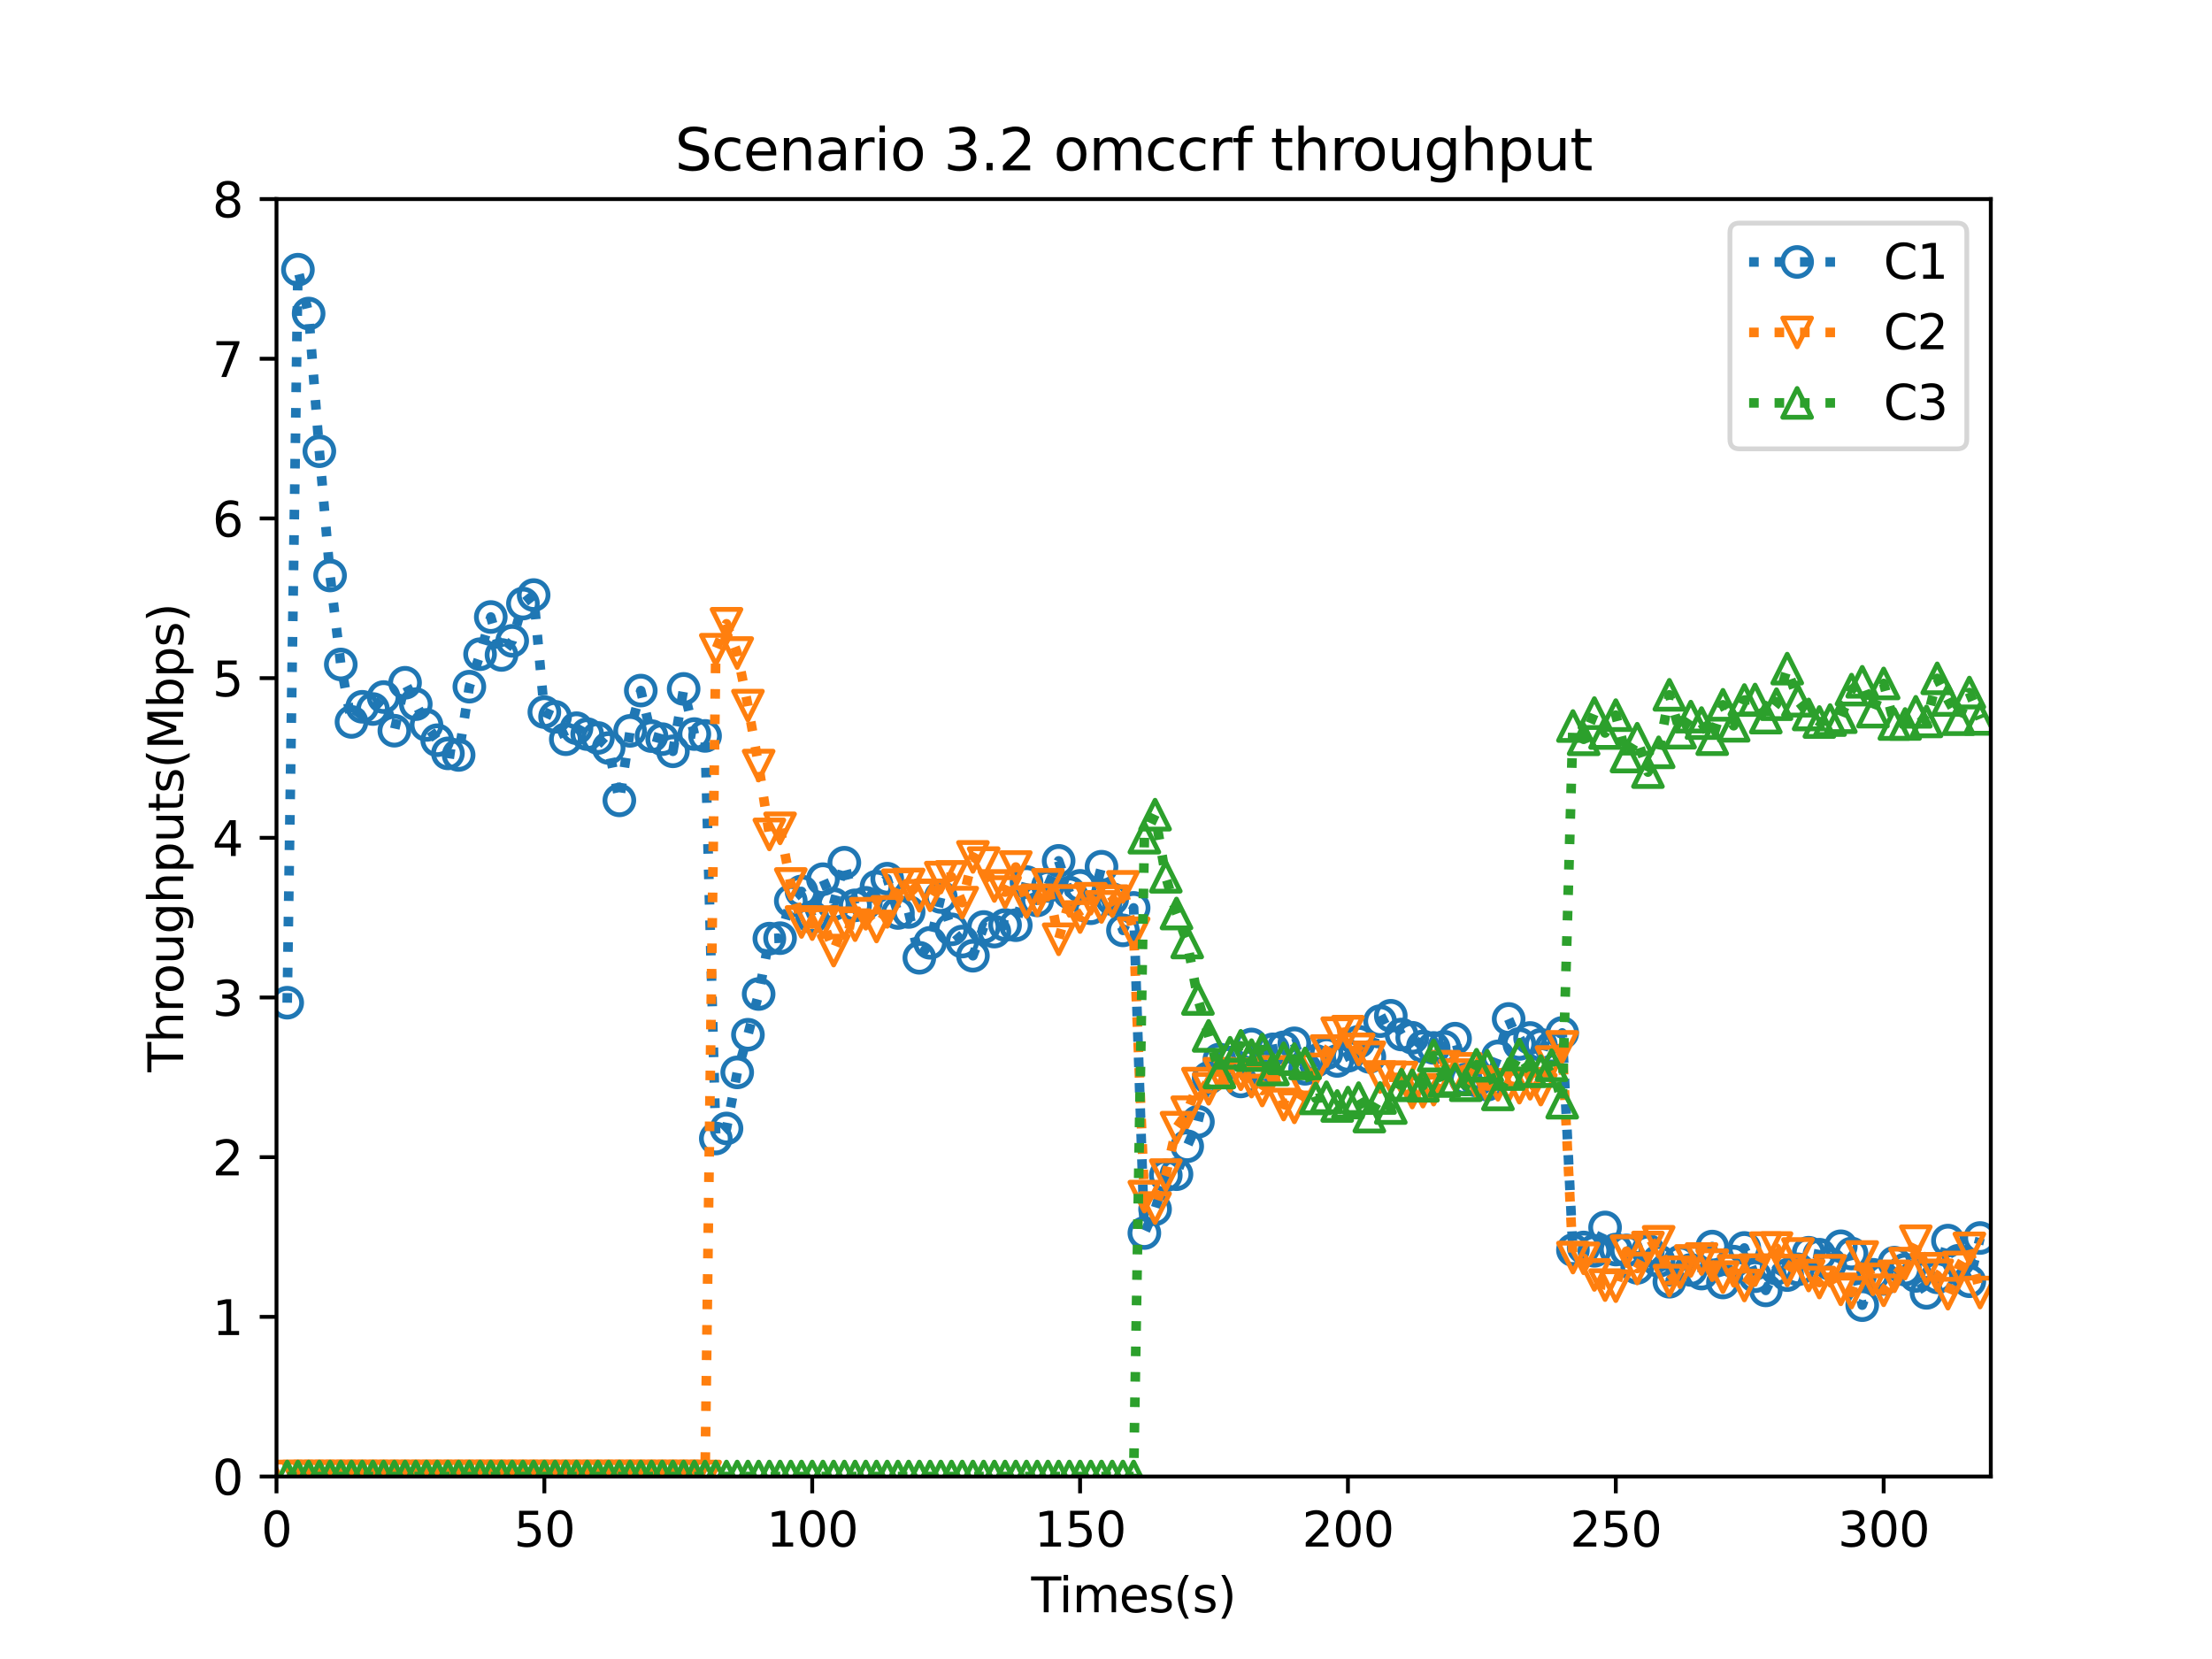 <?xml version="1.0" encoding="utf-8" standalone="no"?>
<!DOCTYPE svg PUBLIC "-//W3C//DTD SVG 1.1//EN"
  "http://www.w3.org/Graphics/SVG/1.1/DTD/svg11.dtd">
<svg height="345.6pt" version="1.1" viewBox="0 0 460.8 345.6" width="460.8pt" xmlns="http://www.w3.org/2000/svg" xmlns:xlink="http://www.w3.org/1999/xlink">
 <defs>
  <style type="text/css">*{stroke-linecap:butt;stroke-linejoin:round;}</style>
 </defs>
 <g id="figure_1">
  <g id="patch_1">
   <path d="M 0 345.6 
L 460.8 345.6 
L 460.8 0 
L 0 0 
z
" style="fill:#ffffff;"/>
  </g>
  <g id="axes_1">
   <g id="patch_2">
    <path d="M 57.6 307.584 
L 414.72 307.584 
L 414.72 41.472 
L 57.6 41.472 
z
" style="fill:#ffffff;"/>
   </g>
   <g id="matplotlib.axis_1">
    <g id="xtick_1">
     <g id="line2d_1">
      <defs>
       <path d="M 0 0 
L 0 3.5 
" id="me3204682b1" style="stroke:#000000;stroke-width:0.8;"/>
      </defs>
      <g>
       <use style="stroke:#000000;stroke-width:0.8;" x="57.6" xlink:href="#me3204682b1" y="307.584"/>
      </g>
     </g>
     <g id="text_1">
      <!-- 0 -->
      <g transform="translate(54.419 322.182)scale(0.1 -0.1)">
       <defs>
        <path d="M 2034 4250 
Q 1547 4250 1301 3770 
Q 1056 3291 1056 2328 
Q 1056 1369 1301 889 
Q 1547 409 2034 409 
Q 2525 409 2770 889 
Q 3016 1369 3016 2328 
Q 3016 3291 2770 3770 
Q 2525 4250 2034 4250 
z
M 2034 4750 
Q 2819 4750 3233 4129 
Q 3647 3509 3647 2328 
Q 3647 1150 3233 529 
Q 2819 -91 2034 -91 
Q 1250 -91 836 529 
Q 422 1150 422 2328 
Q 422 3509 836 4129 
Q 1250 4750 2034 4750 
z
" id="DejaVuSans-30" transform="scale(0.016)"/>
       </defs>
       <use xlink:href="#DejaVuSans-30"/>
      </g>
     </g>
    </g>
    <g id="xtick_2">
     <g id="line2d_2">
      <g>
       <use style="stroke:#000000;stroke-width:0.8;" x="113.4" xlink:href="#me3204682b1" y="307.584"/>
      </g>
     </g>
     <g id="text_2">
      <!-- 50 -->
      <g transform="translate(107.037 322.182)scale(0.1 -0.1)">
       <defs>
        <path d="M 691 4666 
L 3169 4666 
L 3169 4134 
L 1269 4134 
L 1269 2991 
Q 1406 3038 1543 3061 
Q 1681 3084 1819 3084 
Q 2600 3084 3056 2656 
Q 3513 2228 3513 1497 
Q 3513 744 3044 326 
Q 2575 -91 1722 -91 
Q 1428 -91 1123 -41 
Q 819 9 494 109 
L 494 744 
Q 775 591 1075 516 
Q 1375 441 1709 441 
Q 2250 441 2565 725 
Q 2881 1009 2881 1497 
Q 2881 1984 2565 2268 
Q 2250 2553 1709 2553 
Q 1456 2553 1204 2497 
Q 953 2441 691 2322 
L 691 4666 
z
" id="DejaVuSans-35" transform="scale(0.016)"/>
       </defs>
       <use xlink:href="#DejaVuSans-35"/>
       <use x="63.623" xlink:href="#DejaVuSans-30"/>
      </g>
     </g>
    </g>
    <g id="xtick_3">
     <g id="line2d_3">
      <g>
       <use style="stroke:#000000;stroke-width:0.8;" x="169.2" xlink:href="#me3204682b1" y="307.584"/>
      </g>
     </g>
     <g id="text_3">
      <!-- 100 -->
      <g transform="translate(159.656 322.182)scale(0.1 -0.1)">
       <defs>
        <path d="M 794 531 
L 1825 531 
L 1825 4091 
L 703 3866 
L 703 4441 
L 1819 4666 
L 2450 4666 
L 2450 531 
L 3481 531 
L 3481 0 
L 794 0 
L 794 531 
z
" id="DejaVuSans-31" transform="scale(0.016)"/>
       </defs>
       <use xlink:href="#DejaVuSans-31"/>
       <use x="63.623" xlink:href="#DejaVuSans-30"/>
       <use x="127.246" xlink:href="#DejaVuSans-30"/>
      </g>
     </g>
    </g>
    <g id="xtick_4">
     <g id="line2d_4">
      <g>
       <use style="stroke:#000000;stroke-width:0.8;" x="225" xlink:href="#me3204682b1" y="307.584"/>
      </g>
     </g>
     <g id="text_4">
      <!-- 150 -->
      <g transform="translate(215.456 322.182)scale(0.1 -0.1)">
       <use xlink:href="#DejaVuSans-31"/>
       <use x="63.623" xlink:href="#DejaVuSans-35"/>
       <use x="127.246" xlink:href="#DejaVuSans-30"/>
      </g>
     </g>
    </g>
    <g id="xtick_5">
     <g id="line2d_5">
      <g>
       <use style="stroke:#000000;stroke-width:0.8;" x="280.8" xlink:href="#me3204682b1" y="307.584"/>
      </g>
     </g>
     <g id="text_5">
      <!-- 200 -->
      <g transform="translate(271.256 322.182)scale(0.1 -0.1)">
       <defs>
        <path d="M 1228 531 
L 3431 531 
L 3431 0 
L 469 0 
L 469 531 
Q 828 903 1448 1529 
Q 2069 2156 2228 2338 
Q 2531 2678 2651 2914 
Q 2772 3150 2772 3378 
Q 2772 3750 2511 3984 
Q 2250 4219 1831 4219 
Q 1534 4219 1204 4116 
Q 875 4013 500 3803 
L 500 4441 
Q 881 4594 1212 4672 
Q 1544 4750 1819 4750 
Q 2544 4750 2975 4387 
Q 3406 4025 3406 3419 
Q 3406 3131 3298 2873 
Q 3191 2616 2906 2266 
Q 2828 2175 2409 1742 
Q 1991 1309 1228 531 
z
" id="DejaVuSans-32" transform="scale(0.016)"/>
       </defs>
       <use xlink:href="#DejaVuSans-32"/>
       <use x="63.623" xlink:href="#DejaVuSans-30"/>
       <use x="127.246" xlink:href="#DejaVuSans-30"/>
      </g>
     </g>
    </g>
    <g id="xtick_6">
     <g id="line2d_6">
      <g>
       <use style="stroke:#000000;stroke-width:0.8;" x="336.6" xlink:href="#me3204682b1" y="307.584"/>
      </g>
     </g>
     <g id="text_6">
      <!-- 250 -->
      <g transform="translate(327.056 322.182)scale(0.1 -0.1)">
       <use xlink:href="#DejaVuSans-32"/>
       <use x="63.623" xlink:href="#DejaVuSans-35"/>
       <use x="127.246" xlink:href="#DejaVuSans-30"/>
      </g>
     </g>
    </g>
    <g id="xtick_7">
     <g id="line2d_7">
      <g>
       <use style="stroke:#000000;stroke-width:0.8;" x="392.4" xlink:href="#me3204682b1" y="307.584"/>
      </g>
     </g>
     <g id="text_7">
      <!-- 300 -->
      <g transform="translate(382.856 322.182)scale(0.1 -0.1)">
       <defs>
        <path d="M 2597 2516 
Q 3050 2419 3304 2112 
Q 3559 1806 3559 1356 
Q 3559 666 3084 287 
Q 2609 -91 1734 -91 
Q 1441 -91 1130 -33 
Q 819 25 488 141 
L 488 750 
Q 750 597 1062 519 
Q 1375 441 1716 441 
Q 2309 441 2620 675 
Q 2931 909 2931 1356 
Q 2931 1769 2642 2001 
Q 2353 2234 1838 2234 
L 1294 2234 
L 1294 2753 
L 1863 2753 
Q 2328 2753 2575 2939 
Q 2822 3125 2822 3475 
Q 2822 3834 2567 4026 
Q 2313 4219 1838 4219 
Q 1578 4219 1281 4162 
Q 984 4106 628 3988 
L 628 4550 
Q 988 4650 1302 4700 
Q 1616 4750 1894 4750 
Q 2613 4750 3031 4423 
Q 3450 4097 3450 3541 
Q 3450 3153 3228 2886 
Q 3006 2619 2597 2516 
z
" id="DejaVuSans-33" transform="scale(0.016)"/>
       </defs>
       <use xlink:href="#DejaVuSans-33"/>
       <use x="63.623" xlink:href="#DejaVuSans-30"/>
       <use x="127.246" xlink:href="#DejaVuSans-30"/>
      </g>
     </g>
    </g>
    <g id="text_8">
     <!-- Times(s) -->
     <g transform="translate(214.815 335.861)scale(0.1 -0.1)">
      <defs>
       <path d="M -19 4666 
L 3928 4666 
L 3928 4134 
L 2272 4134 
L 2272 0 
L 1638 0 
L 1638 4134 
L -19 4134 
L -19 4666 
z
" id="DejaVuSans-54" transform="scale(0.016)"/>
       <path d="M 603 3500 
L 1178 3500 
L 1178 0 
L 603 0 
L 603 3500 
z
M 603 4863 
L 1178 4863 
L 1178 4134 
L 603 4134 
L 603 4863 
z
" id="DejaVuSans-69" transform="scale(0.016)"/>
       <path d="M 3328 2828 
Q 3544 3216 3844 3400 
Q 4144 3584 4550 3584 
Q 5097 3584 5394 3201 
Q 5691 2819 5691 2113 
L 5691 0 
L 5113 0 
L 5113 2094 
Q 5113 2597 4934 2840 
Q 4756 3084 4391 3084 
Q 3944 3084 3684 2787 
Q 3425 2491 3425 1978 
L 3425 0 
L 2847 0 
L 2847 2094 
Q 2847 2600 2669 2842 
Q 2491 3084 2119 3084 
Q 1678 3084 1418 2786 
Q 1159 2488 1159 1978 
L 1159 0 
L 581 0 
L 581 3500 
L 1159 3500 
L 1159 2956 
Q 1356 3278 1631 3431 
Q 1906 3584 2284 3584 
Q 2666 3584 2933 3390 
Q 3200 3197 3328 2828 
z
" id="DejaVuSans-6d" transform="scale(0.016)"/>
       <path d="M 3597 1894 
L 3597 1613 
L 953 1613 
Q 991 1019 1311 708 
Q 1631 397 2203 397 
Q 2534 397 2845 478 
Q 3156 559 3463 722 
L 3463 178 
Q 3153 47 2828 -22 
Q 2503 -91 2169 -91 
Q 1331 -91 842 396 
Q 353 884 353 1716 
Q 353 2575 817 3079 
Q 1281 3584 2069 3584 
Q 2775 3584 3186 3129 
Q 3597 2675 3597 1894 
z
M 3022 2063 
Q 3016 2534 2758 2815 
Q 2500 3097 2075 3097 
Q 1594 3097 1305 2825 
Q 1016 2553 972 2059 
L 3022 2063 
z
" id="DejaVuSans-65" transform="scale(0.016)"/>
       <path d="M 2834 3397 
L 2834 2853 
Q 2591 2978 2328 3040 
Q 2066 3103 1784 3103 
Q 1356 3103 1142 2972 
Q 928 2841 928 2578 
Q 928 2378 1081 2264 
Q 1234 2150 1697 2047 
L 1894 2003 
Q 2506 1872 2764 1633 
Q 3022 1394 3022 966 
Q 3022 478 2636 193 
Q 2250 -91 1575 -91 
Q 1294 -91 989 -36 
Q 684 19 347 128 
L 347 722 
Q 666 556 975 473 
Q 1284 391 1588 391 
Q 1994 391 2212 530 
Q 2431 669 2431 922 
Q 2431 1156 2273 1281 
Q 2116 1406 1581 1522 
L 1381 1569 
Q 847 1681 609 1914 
Q 372 2147 372 2553 
Q 372 3047 722 3315 
Q 1072 3584 1716 3584 
Q 2034 3584 2315 3537 
Q 2597 3491 2834 3397 
z
" id="DejaVuSans-73" transform="scale(0.016)"/>
       <path d="M 1984 4856 
Q 1566 4138 1362 3434 
Q 1159 2731 1159 2009 
Q 1159 1288 1364 580 
Q 1569 -128 1984 -844 
L 1484 -844 
Q 1016 -109 783 600 
Q 550 1309 550 2009 
Q 550 2706 781 3412 
Q 1013 4119 1484 4856 
L 1984 4856 
z
" id="DejaVuSans-28" transform="scale(0.016)"/>
       <path d="M 513 4856 
L 1013 4856 
Q 1481 4119 1714 3412 
Q 1947 2706 1947 2009 
Q 1947 1309 1714 600 
Q 1481 -109 1013 -844 
L 513 -844 
Q 928 -128 1133 580 
Q 1338 1288 1338 2009 
Q 1338 2731 1133 3434 
Q 928 4138 513 4856 
z
" id="DejaVuSans-29" transform="scale(0.016)"/>
      </defs>
      <use xlink:href="#DejaVuSans-54"/>
      <use x="57.959" xlink:href="#DejaVuSans-69"/>
      <use x="85.742" xlink:href="#DejaVuSans-6d"/>
      <use x="183.154" xlink:href="#DejaVuSans-65"/>
      <use x="244.678" xlink:href="#DejaVuSans-73"/>
      <use x="296.777" xlink:href="#DejaVuSans-28"/>
      <use x="335.791" xlink:href="#DejaVuSans-73"/>
      <use x="387.891" xlink:href="#DejaVuSans-29"/>
     </g>
    </g>
   </g>
   <g id="matplotlib.axis_2">
    <g id="ytick_1">
     <g id="line2d_8">
      <defs>
       <path d="M 0 0 
L -3.5 0 
" id="mf13f505cc2" style="stroke:#000000;stroke-width:0.8;"/>
      </defs>
      <g>
       <use style="stroke:#000000;stroke-width:0.8;" x="57.6" xlink:href="#mf13f505cc2" y="307.584"/>
      </g>
     </g>
     <g id="text_9">
      <!-- 0 -->
      <g transform="translate(44.237 311.383)scale(0.1 -0.1)">
       <use xlink:href="#DejaVuSans-30"/>
      </g>
     </g>
    </g>
    <g id="ytick_2">
     <g id="line2d_9">
      <g>
       <use style="stroke:#000000;stroke-width:0.8;" x="57.6" xlink:href="#mf13f505cc2" y="274.32"/>
      </g>
     </g>
     <g id="text_10">
      <!-- 1 -->
      <g transform="translate(44.237 278.119)scale(0.1 -0.1)">
       <use xlink:href="#DejaVuSans-31"/>
      </g>
     </g>
    </g>
    <g id="ytick_3">
     <g id="line2d_10">
      <g>
       <use style="stroke:#000000;stroke-width:0.8;" x="57.6" xlink:href="#mf13f505cc2" y="241.056"/>
      </g>
     </g>
     <g id="text_11">
      <!-- 2 -->
      <g transform="translate(44.237 244.855)scale(0.1 -0.1)">
       <use xlink:href="#DejaVuSans-32"/>
      </g>
     </g>
    </g>
    <g id="ytick_4">
     <g id="line2d_11">
      <g>
       <use style="stroke:#000000;stroke-width:0.8;" x="57.6" xlink:href="#mf13f505cc2" y="207.792"/>
      </g>
     </g>
     <g id="text_12">
      <!-- 3 -->
      <g transform="translate(44.237 211.591)scale(0.1 -0.1)">
       <use xlink:href="#DejaVuSans-33"/>
      </g>
     </g>
    </g>
    <g id="ytick_5">
     <g id="line2d_12">
      <g>
       <use style="stroke:#000000;stroke-width:0.8;" x="57.6" xlink:href="#mf13f505cc2" y="174.528"/>
      </g>
     </g>
     <g id="text_13">
      <!-- 4 -->
      <g transform="translate(44.237 178.327)scale(0.1 -0.1)">
       <defs>
        <path d="M 2419 4116 
L 825 1625 
L 2419 1625 
L 2419 4116 
z
M 2253 4666 
L 3047 4666 
L 3047 1625 
L 3713 1625 
L 3713 1100 
L 3047 1100 
L 3047 0 
L 2419 0 
L 2419 1100 
L 313 1100 
L 313 1709 
L 2253 4666 
z
" id="DejaVuSans-34" transform="scale(0.016)"/>
       </defs>
       <use xlink:href="#DejaVuSans-34"/>
      </g>
     </g>
    </g>
    <g id="ytick_6">
     <g id="line2d_13">
      <g>
       <use style="stroke:#000000;stroke-width:0.8;" x="57.6" xlink:href="#mf13f505cc2" y="141.264"/>
      </g>
     </g>
     <g id="text_14">
      <!-- 5 -->
      <g transform="translate(44.237 145.063)scale(0.1 -0.1)">
       <use xlink:href="#DejaVuSans-35"/>
      </g>
     </g>
    </g>
    <g id="ytick_7">
     <g id="line2d_14">
      <g>
       <use style="stroke:#000000;stroke-width:0.8;" x="57.6" xlink:href="#mf13f505cc2" y="108"/>
      </g>
     </g>
     <g id="text_15">
      <!-- 6 -->
      <g transform="translate(44.237 111.799)scale(0.1 -0.1)">
       <defs>
        <path d="M 2113 2584 
Q 1688 2584 1439 2293 
Q 1191 2003 1191 1497 
Q 1191 994 1439 701 
Q 1688 409 2113 409 
Q 2538 409 2786 701 
Q 3034 994 3034 1497 
Q 3034 2003 2786 2293 
Q 2538 2584 2113 2584 
z
M 3366 4563 
L 3366 3988 
Q 3128 4100 2886 4159 
Q 2644 4219 2406 4219 
Q 1781 4219 1451 3797 
Q 1122 3375 1075 2522 
Q 1259 2794 1537 2939 
Q 1816 3084 2150 3084 
Q 2853 3084 3261 2657 
Q 3669 2231 3669 1497 
Q 3669 778 3244 343 
Q 2819 -91 2113 -91 
Q 1303 -91 875 529 
Q 447 1150 447 2328 
Q 447 3434 972 4092 
Q 1497 4750 2381 4750 
Q 2619 4750 2861 4703 
Q 3103 4656 3366 4563 
z
" id="DejaVuSans-36" transform="scale(0.016)"/>
       </defs>
       <use xlink:href="#DejaVuSans-36"/>
      </g>
     </g>
    </g>
    <g id="ytick_8">
     <g id="line2d_15">
      <g>
       <use style="stroke:#000000;stroke-width:0.8;" x="57.6" xlink:href="#mf13f505cc2" y="74.736"/>
      </g>
     </g>
     <g id="text_16">
      <!-- 7 -->
      <g transform="translate(44.237 78.535)scale(0.1 -0.1)">
       <defs>
        <path d="M 525 4666 
L 3525 4666 
L 3525 4397 
L 1831 0 
L 1172 0 
L 2766 4134 
L 525 4134 
L 525 4666 
z
" id="DejaVuSans-37" transform="scale(0.016)"/>
       </defs>
       <use xlink:href="#DejaVuSans-37"/>
      </g>
     </g>
    </g>
    <g id="ytick_9">
     <g id="line2d_16">
      <g>
       <use style="stroke:#000000;stroke-width:0.8;" x="57.6" xlink:href="#mf13f505cc2" y="41.472"/>
      </g>
     </g>
     <g id="text_17">
      <!-- 8 -->
      <g transform="translate(44.237 45.271)scale(0.1 -0.1)">
       <defs>
        <path d="M 2034 2216 
Q 1584 2216 1326 1975 
Q 1069 1734 1069 1313 
Q 1069 891 1326 650 
Q 1584 409 2034 409 
Q 2484 409 2743 651 
Q 3003 894 3003 1313 
Q 3003 1734 2745 1975 
Q 2488 2216 2034 2216 
z
M 1403 2484 
Q 997 2584 770 2862 
Q 544 3141 544 3541 
Q 544 4100 942 4425 
Q 1341 4750 2034 4750 
Q 2731 4750 3128 4425 
Q 3525 4100 3525 3541 
Q 3525 3141 3298 2862 
Q 3072 2584 2669 2484 
Q 3125 2378 3379 2068 
Q 3634 1759 3634 1313 
Q 3634 634 3220 271 
Q 2806 -91 2034 -91 
Q 1263 -91 848 271 
Q 434 634 434 1313 
Q 434 1759 690 2068 
Q 947 2378 1403 2484 
z
M 1172 3481 
Q 1172 3119 1398 2916 
Q 1625 2713 2034 2713 
Q 2441 2713 2670 2916 
Q 2900 3119 2900 3481 
Q 2900 3844 2670 4047 
Q 2441 4250 2034 4250 
Q 1625 4250 1398 4047 
Q 1172 3844 1172 3481 
z
" id="DejaVuSans-38" transform="scale(0.016)"/>
       </defs>
       <use xlink:href="#DejaVuSans-38"/>
      </g>
     </g>
    </g>
    <g id="text_18">
     <!-- Throughputs(Mbps) -->
     <g transform="translate(38.158 223.341)rotate(-90)scale(0.1 -0.1)">
      <defs>
       <path d="M 3513 2113 
L 3513 0 
L 2938 0 
L 2938 2094 
Q 2938 2591 2744 2837 
Q 2550 3084 2163 3084 
Q 1697 3084 1428 2787 
Q 1159 2491 1159 1978 
L 1159 0 
L 581 0 
L 581 4863 
L 1159 4863 
L 1159 2956 
Q 1366 3272 1645 3428 
Q 1925 3584 2291 3584 
Q 2894 3584 3203 3211 
Q 3513 2838 3513 2113 
z
" id="DejaVuSans-68" transform="scale(0.016)"/>
       <path d="M 2631 2963 
Q 2534 3019 2420 3045 
Q 2306 3072 2169 3072 
Q 1681 3072 1420 2755 
Q 1159 2438 1159 1844 
L 1159 0 
L 581 0 
L 581 3500 
L 1159 3500 
L 1159 2956 
Q 1341 3275 1631 3429 
Q 1922 3584 2338 3584 
Q 2397 3584 2469 3576 
Q 2541 3569 2628 3553 
L 2631 2963 
z
" id="DejaVuSans-72" transform="scale(0.016)"/>
       <path d="M 1959 3097 
Q 1497 3097 1228 2736 
Q 959 2375 959 1747 
Q 959 1119 1226 758 
Q 1494 397 1959 397 
Q 2419 397 2687 759 
Q 2956 1122 2956 1747 
Q 2956 2369 2687 2733 
Q 2419 3097 1959 3097 
z
M 1959 3584 
Q 2709 3584 3137 3096 
Q 3566 2609 3566 1747 
Q 3566 888 3137 398 
Q 2709 -91 1959 -91 
Q 1206 -91 779 398 
Q 353 888 353 1747 
Q 353 2609 779 3096 
Q 1206 3584 1959 3584 
z
" id="DejaVuSans-6f" transform="scale(0.016)"/>
       <path d="M 544 1381 
L 544 3500 
L 1119 3500 
L 1119 1403 
Q 1119 906 1312 657 
Q 1506 409 1894 409 
Q 2359 409 2629 706 
Q 2900 1003 2900 1516 
L 2900 3500 
L 3475 3500 
L 3475 0 
L 2900 0 
L 2900 538 
Q 2691 219 2414 64 
Q 2138 -91 1772 -91 
Q 1169 -91 856 284 
Q 544 659 544 1381 
z
M 1991 3584 
L 1991 3584 
z
" id="DejaVuSans-75" transform="scale(0.016)"/>
       <path d="M 2906 1791 
Q 2906 2416 2648 2759 
Q 2391 3103 1925 3103 
Q 1463 3103 1205 2759 
Q 947 2416 947 1791 
Q 947 1169 1205 825 
Q 1463 481 1925 481 
Q 2391 481 2648 825 
Q 2906 1169 2906 1791 
z
M 3481 434 
Q 3481 -459 3084 -895 
Q 2688 -1331 1869 -1331 
Q 1566 -1331 1297 -1286 
Q 1028 -1241 775 -1147 
L 775 -588 
Q 1028 -725 1275 -790 
Q 1522 -856 1778 -856 
Q 2344 -856 2625 -561 
Q 2906 -266 2906 331 
L 2906 616 
Q 2728 306 2450 153 
Q 2172 0 1784 0 
Q 1141 0 747 490 
Q 353 981 353 1791 
Q 353 2603 747 3093 
Q 1141 3584 1784 3584 
Q 2172 3584 2450 3431 
Q 2728 3278 2906 2969 
L 2906 3500 
L 3481 3500 
L 3481 434 
z
" id="DejaVuSans-67" transform="scale(0.016)"/>
       <path d="M 1159 525 
L 1159 -1331 
L 581 -1331 
L 581 3500 
L 1159 3500 
L 1159 2969 
Q 1341 3281 1617 3432 
Q 1894 3584 2278 3584 
Q 2916 3584 3314 3078 
Q 3713 2572 3713 1747 
Q 3713 922 3314 415 
Q 2916 -91 2278 -91 
Q 1894 -91 1617 61 
Q 1341 213 1159 525 
z
M 3116 1747 
Q 3116 2381 2855 2742 
Q 2594 3103 2138 3103 
Q 1681 3103 1420 2742 
Q 1159 2381 1159 1747 
Q 1159 1113 1420 752 
Q 1681 391 2138 391 
Q 2594 391 2855 752 
Q 3116 1113 3116 1747 
z
" id="DejaVuSans-70" transform="scale(0.016)"/>
       <path d="M 1172 4494 
L 1172 3500 
L 2356 3500 
L 2356 3053 
L 1172 3053 
L 1172 1153 
Q 1172 725 1289 603 
Q 1406 481 1766 481 
L 2356 481 
L 2356 0 
L 1766 0 
Q 1100 0 847 248 
Q 594 497 594 1153 
L 594 3053 
L 172 3053 
L 172 3500 
L 594 3500 
L 594 4494 
L 1172 4494 
z
" id="DejaVuSans-74" transform="scale(0.016)"/>
       <path d="M 628 4666 
L 1569 4666 
L 2759 1491 
L 3956 4666 
L 4897 4666 
L 4897 0 
L 4281 0 
L 4281 4097 
L 3078 897 
L 2444 897 
L 1241 4097 
L 1241 0 
L 628 0 
L 628 4666 
z
" id="DejaVuSans-4d" transform="scale(0.016)"/>
       <path d="M 3116 1747 
Q 3116 2381 2855 2742 
Q 2594 3103 2138 3103 
Q 1681 3103 1420 2742 
Q 1159 2381 1159 1747 
Q 1159 1113 1420 752 
Q 1681 391 2138 391 
Q 2594 391 2855 752 
Q 3116 1113 3116 1747 
z
M 1159 2969 
Q 1341 3281 1617 3432 
Q 1894 3584 2278 3584 
Q 2916 3584 3314 3078 
Q 3713 2572 3713 1747 
Q 3713 922 3314 415 
Q 2916 -91 2278 -91 
Q 1894 -91 1617 61 
Q 1341 213 1159 525 
L 1159 0 
L 581 0 
L 581 4863 
L 1159 4863 
L 1159 2969 
z
" id="DejaVuSans-62" transform="scale(0.016)"/>
      </defs>
      <use xlink:href="#DejaVuSans-54"/>
      <use x="61.084" xlink:href="#DejaVuSans-68"/>
      <use x="124.463" xlink:href="#DejaVuSans-72"/>
      <use x="163.326" xlink:href="#DejaVuSans-6f"/>
      <use x="224.508" xlink:href="#DejaVuSans-75"/>
      <use x="287.887" xlink:href="#DejaVuSans-67"/>
      <use x="351.363" xlink:href="#DejaVuSans-68"/>
      <use x="414.742" xlink:href="#DejaVuSans-70"/>
      <use x="478.219" xlink:href="#DejaVuSans-75"/>
      <use x="541.598" xlink:href="#DejaVuSans-74"/>
      <use x="580.807" xlink:href="#DejaVuSans-73"/>
      <use x="632.906" xlink:href="#DejaVuSans-28"/>
      <use x="671.92" xlink:href="#DejaVuSans-4d"/>
      <use x="758.199" xlink:href="#DejaVuSans-62"/>
      <use x="821.676" xlink:href="#DejaVuSans-70"/>
      <use x="885.152" xlink:href="#DejaVuSans-73"/>
      <use x="937.252" xlink:href="#DejaVuSans-29"/>
     </g>
    </g>
   </g>
   <g id="line2d_17">
    <path clip-path="url(#pdb523ffc95)" d="M 59.832 208.882 
L 62.064 56.182 
L 64.296 65.317 
L 66.528 93.997 
L 68.76 119.885 
L 70.992 138.42 
L 73.224 150.391 
L 75.456 147.238 
L 77.688 147.701 
L 79.92 145.207 
L 82.152 152.219 
L 84.384 142.234 
L 88.848 151.017 
L 91.08 154.2 
L 93.312 156.942 
L 95.544 157.27 
L 97.776 143.047 
L 100.008 136.278 
L 102.24 128.534 
L 104.472 136.436 
L 106.704 133.501 
L 108.936 125.731 
L 111.168 123.96 
L 113.4 148.338 
L 115.632 149.327 
L 117.864 153.994 
L 120.096 151.696 
L 122.328 152.929 
L 124.56 153.732 
L 126.792 155.828 
L 129.024 166.73 
L 131.256 152.253 
L 133.488 143.859 
L 135.72 153.344 
L 137.952 153.976 
L 140.184 156.511 
L 142.416 143.51 
L 144.648 152.919 
L 146.88 153.304 
L 149.112 237.171 
L 151.344 235.079 
L 153.576 223.399 
L 155.808 215.553 
L 158.04 207.071 
L 160.272 195.532 
L 162.504 195.438 
L 164.736 187.679 
L 166.968 185.705 
L 169.2 191.05 
L 171.432 183.151 
L 173.664 188.337 
L 175.896 179.721 
L 178.128 188.6 
L 180.36 188.074 
L 182.592 184.691 
L 184.824 183.047 
L 187.056 190.193 
L 189.288 189.98 
L 191.52 199.525 
L 193.752 196.405 
L 195.984 186.851 
L 198.216 193.597 
L 200.448 196.145 
L 202.68 199.099 
L 204.912 193.11 
L 207.144 194.07 
L 209.376 192.688 
L 211.608 192.736 
L 213.84 183.754 
L 216.072 187.564 
L 218.304 184.549 
L 220.536 179.332 
L 222.768 185.923 
L 225 184.539 
L 227.232 189.204 
L 229.464 180.552 
L 233.928 193.813 
L 236.16 189.131 
L 238.392 256.862 
L 240.624 251.914 
L 242.856 244.846 
L 245.088 244.605 
L 247.32 238.787 
L 249.552 233.685 
L 251.784 224.55 
L 254.016 220.714 
L 256.248 221.358 
L 258.48 225.282 
L 260.712 217.584 
L 262.944 222.283 
L 265.176 218.597 
L 267.408 218.187 
L 269.64 217.344 
L 271.872 222.649 
L 276.336 219.412 
L 278.568 221.011 
L 280.8 219.942 
L 283.032 217.016 
L 285.264 220.172 
L 287.496 212.724 
L 289.728 211.6 
L 291.96 215.507 
L 294.192 216.185 
L 296.424 217.995 
L 298.656 218.303 
L 300.888 218.063 
L 303.12 216.37 
L 305.352 224.87 
L 307.584 225.095 
L 309.816 225.963 
L 312.048 220.063 
L 314.28 212.266 
L 316.512 217.469 
L 318.744 216.228 
L 320.976 217.65 
L 323.208 218.222 
L 325.44 215.18 
L 327.672 260.408 
L 329.904 259.874 
L 332.136 260.563 
L 334.368 255.701 
L 336.6 260.306 
L 338.832 260.484 
L 341.064 264.116 
L 343.296 260.508 
L 345.528 262.685 
L 347.76 267.011 
L 349.992 262.808 
L 352.224 264.549 
L 354.456 265.311 
L 356.688 259.682 
L 358.92 267.166 
L 361.152 262.82 
L 363.384 259.972 
L 365.616 265.852 
L 367.848 268.814 
L 370.08 264.268 
L 372.312 265.623 
L 374.544 264.422 
L 376.776 260.967 
L 379.008 261.379 
L 381.24 263.304 
L 383.472 259.617 
L 385.704 261.133 
L 387.936 271.886 
L 390.168 265.559 
L 392.4 266.431 
L 394.632 263.033 
L 396.864 264.484 
L 399.096 265.794 
L 401.328 269.326 
L 403.56 266.092 
L 405.792 258.438 
L 410.256 266.906 
L 412.488 257.898 
L 412.488 257.898 
" style="fill:none;stroke:#1f77b4;stroke-dasharray:2,3.3;stroke-dashoffset:0;stroke-width:2;"/>
    <defs>
     <path d="M 0 3 
C 0.796 3 1.559 2.684 2.121 2.121 
C 2.684 1.559 3 0.796 3 0 
C 3 -0.796 2.684 -1.559 2.121 -2.121 
C 1.559 -2.684 0.796 -3 0 -3 
C -0.796 -3 -1.559 -2.684 -2.121 -2.121 
C -2.684 -1.559 -3 -0.796 -3 0 
C -3 0.796 -2.684 1.559 -2.121 2.121 
C -1.559 2.684 -0.796 3 0 3 
z
" id="m4afe631b15" style="stroke:#1f77b4;"/>
    </defs>
    <g clip-path="url(#pdb523ffc95)">
     <use style="fill-opacity:0;stroke:#1f77b4;" x="59.832" xlink:href="#m4afe631b15" y="208.882"/>
     <use style="fill-opacity:0;stroke:#1f77b4;" x="62.064" xlink:href="#m4afe631b15" y="56.182"/>
     <use style="fill-opacity:0;stroke:#1f77b4;" x="64.296" xlink:href="#m4afe631b15" y="65.317"/>
     <use style="fill-opacity:0;stroke:#1f77b4;" x="66.528" xlink:href="#m4afe631b15" y="93.997"/>
     <use style="fill-opacity:0;stroke:#1f77b4;" x="68.76" xlink:href="#m4afe631b15" y="119.885"/>
     <use style="fill-opacity:0;stroke:#1f77b4;" x="70.992" xlink:href="#m4afe631b15" y="138.42"/>
     <use style="fill-opacity:0;stroke:#1f77b4;" x="73.224" xlink:href="#m4afe631b15" y="150.391"/>
     <use style="fill-opacity:0;stroke:#1f77b4;" x="75.456" xlink:href="#m4afe631b15" y="147.238"/>
     <use style="fill-opacity:0;stroke:#1f77b4;" x="77.688" xlink:href="#m4afe631b15" y="147.701"/>
     <use style="fill-opacity:0;stroke:#1f77b4;" x="79.92" xlink:href="#m4afe631b15" y="145.207"/>
     <use style="fill-opacity:0;stroke:#1f77b4;" x="82.152" xlink:href="#m4afe631b15" y="152.219"/>
     <use style="fill-opacity:0;stroke:#1f77b4;" x="84.384" xlink:href="#m4afe631b15" y="142.234"/>
     <use style="fill-opacity:0;stroke:#1f77b4;" x="86.616" xlink:href="#m4afe631b15" y="146.689"/>
     <use style="fill-opacity:0;stroke:#1f77b4;" x="88.848" xlink:href="#m4afe631b15" y="151.017"/>
     <use style="fill-opacity:0;stroke:#1f77b4;" x="91.08" xlink:href="#m4afe631b15" y="154.2"/>
     <use style="fill-opacity:0;stroke:#1f77b4;" x="93.312" xlink:href="#m4afe631b15" y="156.942"/>
     <use style="fill-opacity:0;stroke:#1f77b4;" x="95.544" xlink:href="#m4afe631b15" y="157.27"/>
     <use style="fill-opacity:0;stroke:#1f77b4;" x="97.776" xlink:href="#m4afe631b15" y="143.047"/>
     <use style="fill-opacity:0;stroke:#1f77b4;" x="100.008" xlink:href="#m4afe631b15" y="136.278"/>
     <use style="fill-opacity:0;stroke:#1f77b4;" x="102.24" xlink:href="#m4afe631b15" y="128.534"/>
     <use style="fill-opacity:0;stroke:#1f77b4;" x="104.472" xlink:href="#m4afe631b15" y="136.436"/>
     <use style="fill-opacity:0;stroke:#1f77b4;" x="106.704" xlink:href="#m4afe631b15" y="133.501"/>
     <use style="fill-opacity:0;stroke:#1f77b4;" x="108.936" xlink:href="#m4afe631b15" y="125.731"/>
     <use style="fill-opacity:0;stroke:#1f77b4;" x="111.168" xlink:href="#m4afe631b15" y="123.96"/>
     <use style="fill-opacity:0;stroke:#1f77b4;" x="113.4" xlink:href="#m4afe631b15" y="148.338"/>
     <use style="fill-opacity:0;stroke:#1f77b4;" x="115.632" xlink:href="#m4afe631b15" y="149.327"/>
     <use style="fill-opacity:0;stroke:#1f77b4;" x="117.864" xlink:href="#m4afe631b15" y="153.994"/>
     <use style="fill-opacity:0;stroke:#1f77b4;" x="120.096" xlink:href="#m4afe631b15" y="151.696"/>
     <use style="fill-opacity:0;stroke:#1f77b4;" x="122.328" xlink:href="#m4afe631b15" y="152.929"/>
     <use style="fill-opacity:0;stroke:#1f77b4;" x="124.56" xlink:href="#m4afe631b15" y="153.732"/>
     <use style="fill-opacity:0;stroke:#1f77b4;" x="126.792" xlink:href="#m4afe631b15" y="155.828"/>
     <use style="fill-opacity:0;stroke:#1f77b4;" x="129.024" xlink:href="#m4afe631b15" y="166.73"/>
     <use style="fill-opacity:0;stroke:#1f77b4;" x="131.256" xlink:href="#m4afe631b15" y="152.253"/>
     <use style="fill-opacity:0;stroke:#1f77b4;" x="133.488" xlink:href="#m4afe631b15" y="143.859"/>
     <use style="fill-opacity:0;stroke:#1f77b4;" x="135.72" xlink:href="#m4afe631b15" y="153.344"/>
     <use style="fill-opacity:0;stroke:#1f77b4;" x="137.952" xlink:href="#m4afe631b15" y="153.976"/>
     <use style="fill-opacity:0;stroke:#1f77b4;" x="140.184" xlink:href="#m4afe631b15" y="156.511"/>
     <use style="fill-opacity:0;stroke:#1f77b4;" x="142.416" xlink:href="#m4afe631b15" y="143.51"/>
     <use style="fill-opacity:0;stroke:#1f77b4;" x="144.648" xlink:href="#m4afe631b15" y="152.919"/>
     <use style="fill-opacity:0;stroke:#1f77b4;" x="146.88" xlink:href="#m4afe631b15" y="153.304"/>
     <use style="fill-opacity:0;stroke:#1f77b4;" x="149.112" xlink:href="#m4afe631b15" y="237.171"/>
     <use style="fill-opacity:0;stroke:#1f77b4;" x="151.344" xlink:href="#m4afe631b15" y="235.079"/>
     <use style="fill-opacity:0;stroke:#1f77b4;" x="153.576" xlink:href="#m4afe631b15" y="223.399"/>
     <use style="fill-opacity:0;stroke:#1f77b4;" x="155.808" xlink:href="#m4afe631b15" y="215.553"/>
     <use style="fill-opacity:0;stroke:#1f77b4;" x="158.04" xlink:href="#m4afe631b15" y="207.071"/>
     <use style="fill-opacity:0;stroke:#1f77b4;" x="160.272" xlink:href="#m4afe631b15" y="195.532"/>
     <use style="fill-opacity:0;stroke:#1f77b4;" x="162.504" xlink:href="#m4afe631b15" y="195.438"/>
     <use style="fill-opacity:0;stroke:#1f77b4;" x="164.736" xlink:href="#m4afe631b15" y="187.679"/>
     <use style="fill-opacity:0;stroke:#1f77b4;" x="166.968" xlink:href="#m4afe631b15" y="185.705"/>
     <use style="fill-opacity:0;stroke:#1f77b4;" x="169.2" xlink:href="#m4afe631b15" y="191.05"/>
     <use style="fill-opacity:0;stroke:#1f77b4;" x="171.432" xlink:href="#m4afe631b15" y="183.151"/>
     <use style="fill-opacity:0;stroke:#1f77b4;" x="173.664" xlink:href="#m4afe631b15" y="188.337"/>
     <use style="fill-opacity:0;stroke:#1f77b4;" x="175.896" xlink:href="#m4afe631b15" y="179.721"/>
     <use style="fill-opacity:0;stroke:#1f77b4;" x="178.128" xlink:href="#m4afe631b15" y="188.6"/>
     <use style="fill-opacity:0;stroke:#1f77b4;" x="180.36" xlink:href="#m4afe631b15" y="188.074"/>
     <use style="fill-opacity:0;stroke:#1f77b4;" x="182.592" xlink:href="#m4afe631b15" y="184.691"/>
     <use style="fill-opacity:0;stroke:#1f77b4;" x="184.824" xlink:href="#m4afe631b15" y="183.047"/>
     <use style="fill-opacity:0;stroke:#1f77b4;" x="187.056" xlink:href="#m4afe631b15" y="190.193"/>
     <use style="fill-opacity:0;stroke:#1f77b4;" x="189.288" xlink:href="#m4afe631b15" y="189.98"/>
     <use style="fill-opacity:0;stroke:#1f77b4;" x="191.52" xlink:href="#m4afe631b15" y="199.525"/>
     <use style="fill-opacity:0;stroke:#1f77b4;" x="193.752" xlink:href="#m4afe631b15" y="196.405"/>
     <use style="fill-opacity:0;stroke:#1f77b4;" x="195.984" xlink:href="#m4afe631b15" y="186.851"/>
     <use style="fill-opacity:0;stroke:#1f77b4;" x="198.216" xlink:href="#m4afe631b15" y="193.597"/>
     <use style="fill-opacity:0;stroke:#1f77b4;" x="200.448" xlink:href="#m4afe631b15" y="196.145"/>
     <use style="fill-opacity:0;stroke:#1f77b4;" x="202.68" xlink:href="#m4afe631b15" y="199.099"/>
     <use style="fill-opacity:0;stroke:#1f77b4;" x="204.912" xlink:href="#m4afe631b15" y="193.11"/>
     <use style="fill-opacity:0;stroke:#1f77b4;" x="207.144" xlink:href="#m4afe631b15" y="194.07"/>
     <use style="fill-opacity:0;stroke:#1f77b4;" x="209.376" xlink:href="#m4afe631b15" y="192.688"/>
     <use style="fill-opacity:0;stroke:#1f77b4;" x="211.608" xlink:href="#m4afe631b15" y="192.736"/>
     <use style="fill-opacity:0;stroke:#1f77b4;" x="213.84" xlink:href="#m4afe631b15" y="183.754"/>
     <use style="fill-opacity:0;stroke:#1f77b4;" x="216.072" xlink:href="#m4afe631b15" y="187.564"/>
     <use style="fill-opacity:0;stroke:#1f77b4;" x="218.304" xlink:href="#m4afe631b15" y="184.549"/>
     <use style="fill-opacity:0;stroke:#1f77b4;" x="220.536" xlink:href="#m4afe631b15" y="179.332"/>
     <use style="fill-opacity:0;stroke:#1f77b4;" x="222.768" xlink:href="#m4afe631b15" y="185.923"/>
     <use style="fill-opacity:0;stroke:#1f77b4;" x="225" xlink:href="#m4afe631b15" y="184.539"/>
     <use style="fill-opacity:0;stroke:#1f77b4;" x="227.232" xlink:href="#m4afe631b15" y="189.204"/>
     <use style="fill-opacity:0;stroke:#1f77b4;" x="229.464" xlink:href="#m4afe631b15" y="180.552"/>
     <use style="fill-opacity:0;stroke:#1f77b4;" x="231.696" xlink:href="#m4afe631b15" y="187.291"/>
     <use style="fill-opacity:0;stroke:#1f77b4;" x="233.928" xlink:href="#m4afe631b15" y="193.813"/>
     <use style="fill-opacity:0;stroke:#1f77b4;" x="236.16" xlink:href="#m4afe631b15" y="189.131"/>
     <use style="fill-opacity:0;stroke:#1f77b4;" x="238.392" xlink:href="#m4afe631b15" y="256.862"/>
     <use style="fill-opacity:0;stroke:#1f77b4;" x="240.624" xlink:href="#m4afe631b15" y="251.914"/>
     <use style="fill-opacity:0;stroke:#1f77b4;" x="242.856" xlink:href="#m4afe631b15" y="244.846"/>
     <use style="fill-opacity:0;stroke:#1f77b4;" x="245.088" xlink:href="#m4afe631b15" y="244.605"/>
     <use style="fill-opacity:0;stroke:#1f77b4;" x="247.32" xlink:href="#m4afe631b15" y="238.787"/>
     <use style="fill-opacity:0;stroke:#1f77b4;" x="249.552" xlink:href="#m4afe631b15" y="233.685"/>
     <use style="fill-opacity:0;stroke:#1f77b4;" x="251.784" xlink:href="#m4afe631b15" y="224.55"/>
     <use style="fill-opacity:0;stroke:#1f77b4;" x="254.016" xlink:href="#m4afe631b15" y="220.714"/>
     <use style="fill-opacity:0;stroke:#1f77b4;" x="256.248" xlink:href="#m4afe631b15" y="221.358"/>
     <use style="fill-opacity:0;stroke:#1f77b4;" x="258.48" xlink:href="#m4afe631b15" y="225.282"/>
     <use style="fill-opacity:0;stroke:#1f77b4;" x="260.712" xlink:href="#m4afe631b15" y="217.584"/>
     <use style="fill-opacity:0;stroke:#1f77b4;" x="262.944" xlink:href="#m4afe631b15" y="222.283"/>
     <use style="fill-opacity:0;stroke:#1f77b4;" x="265.176" xlink:href="#m4afe631b15" y="218.597"/>
     <use style="fill-opacity:0;stroke:#1f77b4;" x="267.408" xlink:href="#m4afe631b15" y="218.187"/>
     <use style="fill-opacity:0;stroke:#1f77b4;" x="269.64" xlink:href="#m4afe631b15" y="217.344"/>
     <use style="fill-opacity:0;stroke:#1f77b4;" x="271.872" xlink:href="#m4afe631b15" y="222.649"/>
     <use style="fill-opacity:0;stroke:#1f77b4;" x="274.104" xlink:href="#m4afe631b15" y="220.991"/>
     <use style="fill-opacity:0;stroke:#1f77b4;" x="276.336" xlink:href="#m4afe631b15" y="219.412"/>
     <use style="fill-opacity:0;stroke:#1f77b4;" x="278.568" xlink:href="#m4afe631b15" y="221.011"/>
     <use style="fill-opacity:0;stroke:#1f77b4;" x="280.8" xlink:href="#m4afe631b15" y="219.942"/>
     <use style="fill-opacity:0;stroke:#1f77b4;" x="283.032" xlink:href="#m4afe631b15" y="217.016"/>
     <use style="fill-opacity:0;stroke:#1f77b4;" x="285.264" xlink:href="#m4afe631b15" y="220.172"/>
     <use style="fill-opacity:0;stroke:#1f77b4;" x="287.496" xlink:href="#m4afe631b15" y="212.724"/>
     <use style="fill-opacity:0;stroke:#1f77b4;" x="289.728" xlink:href="#m4afe631b15" y="211.6"/>
     <use style="fill-opacity:0;stroke:#1f77b4;" x="291.96" xlink:href="#m4afe631b15" y="215.507"/>
     <use style="fill-opacity:0;stroke:#1f77b4;" x="294.192" xlink:href="#m4afe631b15" y="216.185"/>
     <use style="fill-opacity:0;stroke:#1f77b4;" x="296.424" xlink:href="#m4afe631b15" y="217.995"/>
     <use style="fill-opacity:0;stroke:#1f77b4;" x="298.656" xlink:href="#m4afe631b15" y="218.303"/>
     <use style="fill-opacity:0;stroke:#1f77b4;" x="300.888" xlink:href="#m4afe631b15" y="218.063"/>
     <use style="fill-opacity:0;stroke:#1f77b4;" x="303.12" xlink:href="#m4afe631b15" y="216.37"/>
     <use style="fill-opacity:0;stroke:#1f77b4;" x="305.352" xlink:href="#m4afe631b15" y="224.87"/>
     <use style="fill-opacity:0;stroke:#1f77b4;" x="307.584" xlink:href="#m4afe631b15" y="225.095"/>
     <use style="fill-opacity:0;stroke:#1f77b4;" x="309.816" xlink:href="#m4afe631b15" y="225.963"/>
     <use style="fill-opacity:0;stroke:#1f77b4;" x="312.048" xlink:href="#m4afe631b15" y="220.063"/>
     <use style="fill-opacity:0;stroke:#1f77b4;" x="314.28" xlink:href="#m4afe631b15" y="212.266"/>
     <use style="fill-opacity:0;stroke:#1f77b4;" x="316.512" xlink:href="#m4afe631b15" y="217.469"/>
     <use style="fill-opacity:0;stroke:#1f77b4;" x="318.744" xlink:href="#m4afe631b15" y="216.228"/>
     <use style="fill-opacity:0;stroke:#1f77b4;" x="320.976" xlink:href="#m4afe631b15" y="217.65"/>
     <use style="fill-opacity:0;stroke:#1f77b4;" x="323.208" xlink:href="#m4afe631b15" y="218.222"/>
     <use style="fill-opacity:0;stroke:#1f77b4;" x="325.44" xlink:href="#m4afe631b15" y="215.18"/>
     <use style="fill-opacity:0;stroke:#1f77b4;" x="327.672" xlink:href="#m4afe631b15" y="260.408"/>
     <use style="fill-opacity:0;stroke:#1f77b4;" x="329.904" xlink:href="#m4afe631b15" y="259.874"/>
     <use style="fill-opacity:0;stroke:#1f77b4;" x="332.136" xlink:href="#m4afe631b15" y="260.563"/>
     <use style="fill-opacity:0;stroke:#1f77b4;" x="334.368" xlink:href="#m4afe631b15" y="255.701"/>
     <use style="fill-opacity:0;stroke:#1f77b4;" x="336.6" xlink:href="#m4afe631b15" y="260.306"/>
     <use style="fill-opacity:0;stroke:#1f77b4;" x="338.832" xlink:href="#m4afe631b15" y="260.484"/>
     <use style="fill-opacity:0;stroke:#1f77b4;" x="341.064" xlink:href="#m4afe631b15" y="264.116"/>
     <use style="fill-opacity:0;stroke:#1f77b4;" x="343.296" xlink:href="#m4afe631b15" y="260.508"/>
     <use style="fill-opacity:0;stroke:#1f77b4;" x="345.528" xlink:href="#m4afe631b15" y="262.685"/>
     <use style="fill-opacity:0;stroke:#1f77b4;" x="347.76" xlink:href="#m4afe631b15" y="267.011"/>
     <use style="fill-opacity:0;stroke:#1f77b4;" x="349.992" xlink:href="#m4afe631b15" y="262.808"/>
     <use style="fill-opacity:0;stroke:#1f77b4;" x="352.224" xlink:href="#m4afe631b15" y="264.549"/>
     <use style="fill-opacity:0;stroke:#1f77b4;" x="354.456" xlink:href="#m4afe631b15" y="265.311"/>
     <use style="fill-opacity:0;stroke:#1f77b4;" x="356.688" xlink:href="#m4afe631b15" y="259.682"/>
     <use style="fill-opacity:0;stroke:#1f77b4;" x="358.92" xlink:href="#m4afe631b15" y="267.166"/>
     <use style="fill-opacity:0;stroke:#1f77b4;" x="361.152" xlink:href="#m4afe631b15" y="262.82"/>
     <use style="fill-opacity:0;stroke:#1f77b4;" x="363.384" xlink:href="#m4afe631b15" y="259.972"/>
     <use style="fill-opacity:0;stroke:#1f77b4;" x="365.616" xlink:href="#m4afe631b15" y="265.852"/>
     <use style="fill-opacity:0;stroke:#1f77b4;" x="367.848" xlink:href="#m4afe631b15" y="268.814"/>
     <use style="fill-opacity:0;stroke:#1f77b4;" x="370.08" xlink:href="#m4afe631b15" y="264.268"/>
     <use style="fill-opacity:0;stroke:#1f77b4;" x="372.312" xlink:href="#m4afe631b15" y="265.623"/>
     <use style="fill-opacity:0;stroke:#1f77b4;" x="374.544" xlink:href="#m4afe631b15" y="264.422"/>
     <use style="fill-opacity:0;stroke:#1f77b4;" x="376.776" xlink:href="#m4afe631b15" y="260.967"/>
     <use style="fill-opacity:0;stroke:#1f77b4;" x="379.008" xlink:href="#m4afe631b15" y="261.379"/>
     <use style="fill-opacity:0;stroke:#1f77b4;" x="381.24" xlink:href="#m4afe631b15" y="263.304"/>
     <use style="fill-opacity:0;stroke:#1f77b4;" x="383.472" xlink:href="#m4afe631b15" y="259.617"/>
     <use style="fill-opacity:0;stroke:#1f77b4;" x="385.704" xlink:href="#m4afe631b15" y="261.133"/>
     <use style="fill-opacity:0;stroke:#1f77b4;" x="387.936" xlink:href="#m4afe631b15" y="271.886"/>
     <use style="fill-opacity:0;stroke:#1f77b4;" x="390.168" xlink:href="#m4afe631b15" y="265.559"/>
     <use style="fill-opacity:0;stroke:#1f77b4;" x="392.4" xlink:href="#m4afe631b15" y="266.431"/>
     <use style="fill-opacity:0;stroke:#1f77b4;" x="394.632" xlink:href="#m4afe631b15" y="263.033"/>
     <use style="fill-opacity:0;stroke:#1f77b4;" x="396.864" xlink:href="#m4afe631b15" y="264.484"/>
     <use style="fill-opacity:0;stroke:#1f77b4;" x="399.096" xlink:href="#m4afe631b15" y="265.794"/>
     <use style="fill-opacity:0;stroke:#1f77b4;" x="401.328" xlink:href="#m4afe631b15" y="269.326"/>
     <use style="fill-opacity:0;stroke:#1f77b4;" x="403.56" xlink:href="#m4afe631b15" y="266.092"/>
     <use style="fill-opacity:0;stroke:#1f77b4;" x="405.792" xlink:href="#m4afe631b15" y="258.438"/>
     <use style="fill-opacity:0;stroke:#1f77b4;" x="408.024" xlink:href="#m4afe631b15" y="262.624"/>
     <use style="fill-opacity:0;stroke:#1f77b4;" x="410.256" xlink:href="#m4afe631b15" y="266.906"/>
     <use style="fill-opacity:0;stroke:#1f77b4;" x="412.488" xlink:href="#m4afe631b15" y="257.898"/>
    </g>
   </g>
   <g id="line2d_18">
    <path clip-path="url(#pdb523ffc95)" d="M 59.832 307.584 
L 146.88 307.584 
L 149.112 135.354 
L 151.344 129.946 
L 153.576 136.043 
L 155.808 146.994 
L 158.04 159.487 
L 160.272 173.823 
L 162.504 172.563 
L 164.736 184.151 
L 166.968 192.062 
L 169.2 192.514 
L 171.432 192.087 
L 173.664 198.021 
L 175.896 192.324 
L 178.128 192.728 
L 180.36 190.354 
L 182.592 193.004 
L 184.824 189.963 
L 187.056 184.418 
L 189.288 184.254 
L 191.52 186.621 
L 193.752 186.523 
L 195.984 182.821 
L 198.216 182.667 
L 200.448 188.039 
L 202.68 178.51 
L 204.912 179.807 
L 207.144 184.562 
L 209.376 185.845 
L 211.608 180.616 
L 213.84 187.902 
L 216.072 187.555 
L 218.304 184.324 
L 220.536 195.674 
L 222.768 187.687 
L 225 191.035 
L 227.232 187.234 
L 229.464 188.931 
L 231.696 187.723 
L 233.928 184.745 
L 236.16 194.423 
L 238.392 249.277 
L 240.624 251.652 
L 242.856 244.8 
L 245.088 234.925 
L 247.32 231.704 
L 249.552 225.735 
L 251.784 226.817 
L 254.016 223.672 
L 256.248 224.192 
L 258.48 223.78 
L 260.712 225.316 
L 262.944 227.171 
L 265.176 223.292 
L 267.408 230.094 
L 269.64 230.681 
L 274.104 222.78 
L 278.568 215.23 
L 280.8 214.909 
L 283.032 218.606 
L 285.264 220.254 
L 287.496 224.365 
L 291.96 224.473 
L 294.192 227.594 
L 296.424 227.407 
L 298.656 226.99 
L 300.888 222.218 
L 303.12 223.958 
L 305.352 222.663 
L 307.584 225.391 
L 309.816 226.24 
L 312.048 225.984 
L 314.28 226.146 
L 316.512 226.582 
L 318.744 225.767 
L 320.976 226.98 
L 323.208 221.229 
L 325.44 218.083 
L 327.672 261.971 
L 329.904 262.132 
L 332.136 265.587 
L 334.368 267.71 
L 336.6 267.931 
L 338.832 260.644 
L 341.064 264.258 
L 343.296 259.877 
L 345.528 258.688 
L 347.76 266.771 
L 349.992 265.033 
L 352.224 262.673 
L 354.456 262.271 
L 356.688 263.564 
L 358.92 266.05 
L 361.152 264.741 
L 363.384 267.792 
L 365.616 264.596 
L 367.848 260.015 
L 370.08 259.993 
L 372.312 264.663 
L 374.544 261.226 
L 376.776 265.713 
L 379.008 267.176 
L 381.24 264.719 
L 383.472 268.594 
L 385.704 269.261 
L 387.936 261.853 
L 390.168 266.509 
L 392.4 268.793 
L 394.632 265.884 
L 396.864 263.228 
L 399.096 258.571 
L 401.328 264.313 
L 403.56 265.681 
L 405.792 269.497 
L 408.024 264.044 
L 410.256 260.058 
L 412.488 269.262 
L 412.488 269.262 
" style="fill:none;stroke:#ff7f0e;stroke-dasharray:2,3.3;stroke-dashoffset:0;stroke-width:2;"/>
    <defs>
     <path d="M -0 3 
L 3 -3 
L -3 -3 
z
" id="m093f42d4a6" style="stroke:#ff7f0e;stroke-linejoin:miter;"/>
    </defs>
    <g clip-path="url(#pdb523ffc95)">
     <use style="fill-opacity:0;stroke:#ff7f0e;stroke-linejoin:miter;" x="59.832" xlink:href="#m093f42d4a6" y="307.584"/>
     <use style="fill-opacity:0;stroke:#ff7f0e;stroke-linejoin:miter;" x="62.064" xlink:href="#m093f42d4a6" y="307.584"/>
     <use style="fill-opacity:0;stroke:#ff7f0e;stroke-linejoin:miter;" x="64.296" xlink:href="#m093f42d4a6" y="307.584"/>
     <use style="fill-opacity:0;stroke:#ff7f0e;stroke-linejoin:miter;" x="66.528" xlink:href="#m093f42d4a6" y="307.584"/>
     <use style="fill-opacity:0;stroke:#ff7f0e;stroke-linejoin:miter;" x="68.76" xlink:href="#m093f42d4a6" y="307.584"/>
     <use style="fill-opacity:0;stroke:#ff7f0e;stroke-linejoin:miter;" x="70.992" xlink:href="#m093f42d4a6" y="307.584"/>
     <use style="fill-opacity:0;stroke:#ff7f0e;stroke-linejoin:miter;" x="73.224" xlink:href="#m093f42d4a6" y="307.584"/>
     <use style="fill-opacity:0;stroke:#ff7f0e;stroke-linejoin:miter;" x="75.456" xlink:href="#m093f42d4a6" y="307.584"/>
     <use style="fill-opacity:0;stroke:#ff7f0e;stroke-linejoin:miter;" x="77.688" xlink:href="#m093f42d4a6" y="307.584"/>
     <use style="fill-opacity:0;stroke:#ff7f0e;stroke-linejoin:miter;" x="79.92" xlink:href="#m093f42d4a6" y="307.584"/>
     <use style="fill-opacity:0;stroke:#ff7f0e;stroke-linejoin:miter;" x="82.152" xlink:href="#m093f42d4a6" y="307.584"/>
     <use style="fill-opacity:0;stroke:#ff7f0e;stroke-linejoin:miter;" x="84.384" xlink:href="#m093f42d4a6" y="307.584"/>
     <use style="fill-opacity:0;stroke:#ff7f0e;stroke-linejoin:miter;" x="86.616" xlink:href="#m093f42d4a6" y="307.584"/>
     <use style="fill-opacity:0;stroke:#ff7f0e;stroke-linejoin:miter;" x="88.848" xlink:href="#m093f42d4a6" y="307.584"/>
     <use style="fill-opacity:0;stroke:#ff7f0e;stroke-linejoin:miter;" x="91.08" xlink:href="#m093f42d4a6" y="307.584"/>
     <use style="fill-opacity:0;stroke:#ff7f0e;stroke-linejoin:miter;" x="93.312" xlink:href="#m093f42d4a6" y="307.584"/>
     <use style="fill-opacity:0;stroke:#ff7f0e;stroke-linejoin:miter;" x="95.544" xlink:href="#m093f42d4a6" y="307.584"/>
     <use style="fill-opacity:0;stroke:#ff7f0e;stroke-linejoin:miter;" x="97.776" xlink:href="#m093f42d4a6" y="307.584"/>
     <use style="fill-opacity:0;stroke:#ff7f0e;stroke-linejoin:miter;" x="100.008" xlink:href="#m093f42d4a6" y="307.584"/>
     <use style="fill-opacity:0;stroke:#ff7f0e;stroke-linejoin:miter;" x="102.24" xlink:href="#m093f42d4a6" y="307.584"/>
     <use style="fill-opacity:0;stroke:#ff7f0e;stroke-linejoin:miter;" x="104.472" xlink:href="#m093f42d4a6" y="307.584"/>
     <use style="fill-opacity:0;stroke:#ff7f0e;stroke-linejoin:miter;" x="106.704" xlink:href="#m093f42d4a6" y="307.584"/>
     <use style="fill-opacity:0;stroke:#ff7f0e;stroke-linejoin:miter;" x="108.936" xlink:href="#m093f42d4a6" y="307.584"/>
     <use style="fill-opacity:0;stroke:#ff7f0e;stroke-linejoin:miter;" x="111.168" xlink:href="#m093f42d4a6" y="307.584"/>
     <use style="fill-opacity:0;stroke:#ff7f0e;stroke-linejoin:miter;" x="113.4" xlink:href="#m093f42d4a6" y="307.584"/>
     <use style="fill-opacity:0;stroke:#ff7f0e;stroke-linejoin:miter;" x="115.632" xlink:href="#m093f42d4a6" y="307.584"/>
     <use style="fill-opacity:0;stroke:#ff7f0e;stroke-linejoin:miter;" x="117.864" xlink:href="#m093f42d4a6" y="307.584"/>
     <use style="fill-opacity:0;stroke:#ff7f0e;stroke-linejoin:miter;" x="120.096" xlink:href="#m093f42d4a6" y="307.584"/>
     <use style="fill-opacity:0;stroke:#ff7f0e;stroke-linejoin:miter;" x="122.328" xlink:href="#m093f42d4a6" y="307.584"/>
     <use style="fill-opacity:0;stroke:#ff7f0e;stroke-linejoin:miter;" x="124.56" xlink:href="#m093f42d4a6" y="307.584"/>
     <use style="fill-opacity:0;stroke:#ff7f0e;stroke-linejoin:miter;" x="126.792" xlink:href="#m093f42d4a6" y="307.584"/>
     <use style="fill-opacity:0;stroke:#ff7f0e;stroke-linejoin:miter;" x="129.024" xlink:href="#m093f42d4a6" y="307.584"/>
     <use style="fill-opacity:0;stroke:#ff7f0e;stroke-linejoin:miter;" x="131.256" xlink:href="#m093f42d4a6" y="307.584"/>
     <use style="fill-opacity:0;stroke:#ff7f0e;stroke-linejoin:miter;" x="133.488" xlink:href="#m093f42d4a6" y="307.584"/>
     <use style="fill-opacity:0;stroke:#ff7f0e;stroke-linejoin:miter;" x="135.72" xlink:href="#m093f42d4a6" y="307.584"/>
     <use style="fill-opacity:0;stroke:#ff7f0e;stroke-linejoin:miter;" x="137.952" xlink:href="#m093f42d4a6" y="307.584"/>
     <use style="fill-opacity:0;stroke:#ff7f0e;stroke-linejoin:miter;" x="140.184" xlink:href="#m093f42d4a6" y="307.584"/>
     <use style="fill-opacity:0;stroke:#ff7f0e;stroke-linejoin:miter;" x="142.416" xlink:href="#m093f42d4a6" y="307.584"/>
     <use style="fill-opacity:0;stroke:#ff7f0e;stroke-linejoin:miter;" x="144.648" xlink:href="#m093f42d4a6" y="307.584"/>
     <use style="fill-opacity:0;stroke:#ff7f0e;stroke-linejoin:miter;" x="146.88" xlink:href="#m093f42d4a6" y="307.584"/>
     <use style="fill-opacity:0;stroke:#ff7f0e;stroke-linejoin:miter;" x="149.112" xlink:href="#m093f42d4a6" y="135.354"/>
     <use style="fill-opacity:0;stroke:#ff7f0e;stroke-linejoin:miter;" x="151.344" xlink:href="#m093f42d4a6" y="129.946"/>
     <use style="fill-opacity:0;stroke:#ff7f0e;stroke-linejoin:miter;" x="153.576" xlink:href="#m093f42d4a6" y="136.043"/>
     <use style="fill-opacity:0;stroke:#ff7f0e;stroke-linejoin:miter;" x="155.808" xlink:href="#m093f42d4a6" y="146.994"/>
     <use style="fill-opacity:0;stroke:#ff7f0e;stroke-linejoin:miter;" x="158.04" xlink:href="#m093f42d4a6" y="159.487"/>
     <use style="fill-opacity:0;stroke:#ff7f0e;stroke-linejoin:miter;" x="160.272" xlink:href="#m093f42d4a6" y="173.823"/>
     <use style="fill-opacity:0;stroke:#ff7f0e;stroke-linejoin:miter;" x="162.504" xlink:href="#m093f42d4a6" y="172.563"/>
     <use style="fill-opacity:0;stroke:#ff7f0e;stroke-linejoin:miter;" x="164.736" xlink:href="#m093f42d4a6" y="184.151"/>
     <use style="fill-opacity:0;stroke:#ff7f0e;stroke-linejoin:miter;" x="166.968" xlink:href="#m093f42d4a6" y="192.062"/>
     <use style="fill-opacity:0;stroke:#ff7f0e;stroke-linejoin:miter;" x="169.2" xlink:href="#m093f42d4a6" y="192.514"/>
     <use style="fill-opacity:0;stroke:#ff7f0e;stroke-linejoin:miter;" x="171.432" xlink:href="#m093f42d4a6" y="192.087"/>
     <use style="fill-opacity:0;stroke:#ff7f0e;stroke-linejoin:miter;" x="173.664" xlink:href="#m093f42d4a6" y="198.021"/>
     <use style="fill-opacity:0;stroke:#ff7f0e;stroke-linejoin:miter;" x="175.896" xlink:href="#m093f42d4a6" y="192.324"/>
     <use style="fill-opacity:0;stroke:#ff7f0e;stroke-linejoin:miter;" x="178.128" xlink:href="#m093f42d4a6" y="192.728"/>
     <use style="fill-opacity:0;stroke:#ff7f0e;stroke-linejoin:miter;" x="180.36" xlink:href="#m093f42d4a6" y="190.354"/>
     <use style="fill-opacity:0;stroke:#ff7f0e;stroke-linejoin:miter;" x="182.592" xlink:href="#m093f42d4a6" y="193.004"/>
     <use style="fill-opacity:0;stroke:#ff7f0e;stroke-linejoin:miter;" x="184.824" xlink:href="#m093f42d4a6" y="189.963"/>
     <use style="fill-opacity:0;stroke:#ff7f0e;stroke-linejoin:miter;" x="187.056" xlink:href="#m093f42d4a6" y="184.418"/>
     <use style="fill-opacity:0;stroke:#ff7f0e;stroke-linejoin:miter;" x="189.288" xlink:href="#m093f42d4a6" y="184.254"/>
     <use style="fill-opacity:0;stroke:#ff7f0e;stroke-linejoin:miter;" x="191.52" xlink:href="#m093f42d4a6" y="186.621"/>
     <use style="fill-opacity:0;stroke:#ff7f0e;stroke-linejoin:miter;" x="193.752" xlink:href="#m093f42d4a6" y="186.523"/>
     <use style="fill-opacity:0;stroke:#ff7f0e;stroke-linejoin:miter;" x="195.984" xlink:href="#m093f42d4a6" y="182.821"/>
     <use style="fill-opacity:0;stroke:#ff7f0e;stroke-linejoin:miter;" x="198.216" xlink:href="#m093f42d4a6" y="182.667"/>
     <use style="fill-opacity:0;stroke:#ff7f0e;stroke-linejoin:miter;" x="200.448" xlink:href="#m093f42d4a6" y="188.039"/>
     <use style="fill-opacity:0;stroke:#ff7f0e;stroke-linejoin:miter;" x="202.68" xlink:href="#m093f42d4a6" y="178.51"/>
     <use style="fill-opacity:0;stroke:#ff7f0e;stroke-linejoin:miter;" x="204.912" xlink:href="#m093f42d4a6" y="179.807"/>
     <use style="fill-opacity:0;stroke:#ff7f0e;stroke-linejoin:miter;" x="207.144" xlink:href="#m093f42d4a6" y="184.562"/>
     <use style="fill-opacity:0;stroke:#ff7f0e;stroke-linejoin:miter;" x="209.376" xlink:href="#m093f42d4a6" y="185.845"/>
     <use style="fill-opacity:0;stroke:#ff7f0e;stroke-linejoin:miter;" x="211.608" xlink:href="#m093f42d4a6" y="180.616"/>
     <use style="fill-opacity:0;stroke:#ff7f0e;stroke-linejoin:miter;" x="213.84" xlink:href="#m093f42d4a6" y="187.902"/>
     <use style="fill-opacity:0;stroke:#ff7f0e;stroke-linejoin:miter;" x="216.072" xlink:href="#m093f42d4a6" y="187.555"/>
     <use style="fill-opacity:0;stroke:#ff7f0e;stroke-linejoin:miter;" x="218.304" xlink:href="#m093f42d4a6" y="184.324"/>
     <use style="fill-opacity:0;stroke:#ff7f0e;stroke-linejoin:miter;" x="220.536" xlink:href="#m093f42d4a6" y="195.674"/>
     <use style="fill-opacity:0;stroke:#ff7f0e;stroke-linejoin:miter;" x="222.768" xlink:href="#m093f42d4a6" y="187.687"/>
     <use style="fill-opacity:0;stroke:#ff7f0e;stroke-linejoin:miter;" x="225" xlink:href="#m093f42d4a6" y="191.035"/>
     <use style="fill-opacity:0;stroke:#ff7f0e;stroke-linejoin:miter;" x="227.232" xlink:href="#m093f42d4a6" y="187.234"/>
     <use style="fill-opacity:0;stroke:#ff7f0e;stroke-linejoin:miter;" x="229.464" xlink:href="#m093f42d4a6" y="188.931"/>
     <use style="fill-opacity:0;stroke:#ff7f0e;stroke-linejoin:miter;" x="231.696" xlink:href="#m093f42d4a6" y="187.723"/>
     <use style="fill-opacity:0;stroke:#ff7f0e;stroke-linejoin:miter;" x="233.928" xlink:href="#m093f42d4a6" y="184.745"/>
     <use style="fill-opacity:0;stroke:#ff7f0e;stroke-linejoin:miter;" x="236.16" xlink:href="#m093f42d4a6" y="194.423"/>
     <use style="fill-opacity:0;stroke:#ff7f0e;stroke-linejoin:miter;" x="238.392" xlink:href="#m093f42d4a6" y="249.277"/>
     <use style="fill-opacity:0;stroke:#ff7f0e;stroke-linejoin:miter;" x="240.624" xlink:href="#m093f42d4a6" y="251.652"/>
     <use style="fill-opacity:0;stroke:#ff7f0e;stroke-linejoin:miter;" x="242.856" xlink:href="#m093f42d4a6" y="244.8"/>
     <use style="fill-opacity:0;stroke:#ff7f0e;stroke-linejoin:miter;" x="245.088" xlink:href="#m093f42d4a6" y="234.925"/>
     <use style="fill-opacity:0;stroke:#ff7f0e;stroke-linejoin:miter;" x="247.32" xlink:href="#m093f42d4a6" y="231.704"/>
     <use style="fill-opacity:0;stroke:#ff7f0e;stroke-linejoin:miter;" x="249.552" xlink:href="#m093f42d4a6" y="225.735"/>
     <use style="fill-opacity:0;stroke:#ff7f0e;stroke-linejoin:miter;" x="251.784" xlink:href="#m093f42d4a6" y="226.817"/>
     <use style="fill-opacity:0;stroke:#ff7f0e;stroke-linejoin:miter;" x="254.016" xlink:href="#m093f42d4a6" y="223.672"/>
     <use style="fill-opacity:0;stroke:#ff7f0e;stroke-linejoin:miter;" x="256.248" xlink:href="#m093f42d4a6" y="224.192"/>
     <use style="fill-opacity:0;stroke:#ff7f0e;stroke-linejoin:miter;" x="258.48" xlink:href="#m093f42d4a6" y="223.78"/>
     <use style="fill-opacity:0;stroke:#ff7f0e;stroke-linejoin:miter;" x="260.712" xlink:href="#m093f42d4a6" y="225.316"/>
     <use style="fill-opacity:0;stroke:#ff7f0e;stroke-linejoin:miter;" x="262.944" xlink:href="#m093f42d4a6" y="227.171"/>
     <use style="fill-opacity:0;stroke:#ff7f0e;stroke-linejoin:miter;" x="265.176" xlink:href="#m093f42d4a6" y="223.292"/>
     <use style="fill-opacity:0;stroke:#ff7f0e;stroke-linejoin:miter;" x="267.408" xlink:href="#m093f42d4a6" y="230.094"/>
     <use style="fill-opacity:0;stroke:#ff7f0e;stroke-linejoin:miter;" x="269.64" xlink:href="#m093f42d4a6" y="230.681"/>
     <use style="fill-opacity:0;stroke:#ff7f0e;stroke-linejoin:miter;" x="271.872" xlink:href="#m093f42d4a6" y="226.694"/>
     <use style="fill-opacity:0;stroke:#ff7f0e;stroke-linejoin:miter;" x="274.104" xlink:href="#m093f42d4a6" y="222.78"/>
     <use style="fill-opacity:0;stroke:#ff7f0e;stroke-linejoin:miter;" x="276.336" xlink:href="#m093f42d4a6" y="218.96"/>
     <use style="fill-opacity:0;stroke:#ff7f0e;stroke-linejoin:miter;" x="278.568" xlink:href="#m093f42d4a6" y="215.23"/>
     <use style="fill-opacity:0;stroke:#ff7f0e;stroke-linejoin:miter;" x="280.8" xlink:href="#m093f42d4a6" y="214.909"/>
     <use style="fill-opacity:0;stroke:#ff7f0e;stroke-linejoin:miter;" x="283.032" xlink:href="#m093f42d4a6" y="218.606"/>
     <use style="fill-opacity:0;stroke:#ff7f0e;stroke-linejoin:miter;" x="285.264" xlink:href="#m093f42d4a6" y="220.254"/>
     <use style="fill-opacity:0;stroke:#ff7f0e;stroke-linejoin:miter;" x="287.496" xlink:href="#m093f42d4a6" y="224.365"/>
     <use style="fill-opacity:0;stroke:#ff7f0e;stroke-linejoin:miter;" x="289.728" xlink:href="#m093f42d4a6" y="224.4"/>
     <use style="fill-opacity:0;stroke:#ff7f0e;stroke-linejoin:miter;" x="291.96" xlink:href="#m093f42d4a6" y="224.473"/>
     <use style="fill-opacity:0;stroke:#ff7f0e;stroke-linejoin:miter;" x="294.192" xlink:href="#m093f42d4a6" y="227.594"/>
     <use style="fill-opacity:0;stroke:#ff7f0e;stroke-linejoin:miter;" x="296.424" xlink:href="#m093f42d4a6" y="227.407"/>
     <use style="fill-opacity:0;stroke:#ff7f0e;stroke-linejoin:miter;" x="298.656" xlink:href="#m093f42d4a6" y="226.99"/>
     <use style="fill-opacity:0;stroke:#ff7f0e;stroke-linejoin:miter;" x="300.888" xlink:href="#m093f42d4a6" y="222.218"/>
     <use style="fill-opacity:0;stroke:#ff7f0e;stroke-linejoin:miter;" x="303.12" xlink:href="#m093f42d4a6" y="223.958"/>
     <use style="fill-opacity:0;stroke:#ff7f0e;stroke-linejoin:miter;" x="305.352" xlink:href="#m093f42d4a6" y="222.663"/>
     <use style="fill-opacity:0;stroke:#ff7f0e;stroke-linejoin:miter;" x="307.584" xlink:href="#m093f42d4a6" y="225.391"/>
     <use style="fill-opacity:0;stroke:#ff7f0e;stroke-linejoin:miter;" x="309.816" xlink:href="#m093f42d4a6" y="226.24"/>
     <use style="fill-opacity:0;stroke:#ff7f0e;stroke-linejoin:miter;" x="312.048" xlink:href="#m093f42d4a6" y="225.984"/>
     <use style="fill-opacity:0;stroke:#ff7f0e;stroke-linejoin:miter;" x="314.28" xlink:href="#m093f42d4a6" y="226.146"/>
     <use style="fill-opacity:0;stroke:#ff7f0e;stroke-linejoin:miter;" x="316.512" xlink:href="#m093f42d4a6" y="226.582"/>
     <use style="fill-opacity:0;stroke:#ff7f0e;stroke-linejoin:miter;" x="318.744" xlink:href="#m093f42d4a6" y="225.767"/>
     <use style="fill-opacity:0;stroke:#ff7f0e;stroke-linejoin:miter;" x="320.976" xlink:href="#m093f42d4a6" y="226.98"/>
     <use style="fill-opacity:0;stroke:#ff7f0e;stroke-linejoin:miter;" x="323.208" xlink:href="#m093f42d4a6" y="221.229"/>
     <use style="fill-opacity:0;stroke:#ff7f0e;stroke-linejoin:miter;" x="325.44" xlink:href="#m093f42d4a6" y="218.083"/>
     <use style="fill-opacity:0;stroke:#ff7f0e;stroke-linejoin:miter;" x="327.672" xlink:href="#m093f42d4a6" y="261.971"/>
     <use style="fill-opacity:0;stroke:#ff7f0e;stroke-linejoin:miter;" x="329.904" xlink:href="#m093f42d4a6" y="262.132"/>
     <use style="fill-opacity:0;stroke:#ff7f0e;stroke-linejoin:miter;" x="332.136" xlink:href="#m093f42d4a6" y="265.587"/>
     <use style="fill-opacity:0;stroke:#ff7f0e;stroke-linejoin:miter;" x="334.368" xlink:href="#m093f42d4a6" y="267.71"/>
     <use style="fill-opacity:0;stroke:#ff7f0e;stroke-linejoin:miter;" x="336.6" xlink:href="#m093f42d4a6" y="267.931"/>
     <use style="fill-opacity:0;stroke:#ff7f0e;stroke-linejoin:miter;" x="338.832" xlink:href="#m093f42d4a6" y="260.644"/>
     <use style="fill-opacity:0;stroke:#ff7f0e;stroke-linejoin:miter;" x="341.064" xlink:href="#m093f42d4a6" y="264.258"/>
     <use style="fill-opacity:0;stroke:#ff7f0e;stroke-linejoin:miter;" x="343.296" xlink:href="#m093f42d4a6" y="259.877"/>
     <use style="fill-opacity:0;stroke:#ff7f0e;stroke-linejoin:miter;" x="345.528" xlink:href="#m093f42d4a6" y="258.688"/>
     <use style="fill-opacity:0;stroke:#ff7f0e;stroke-linejoin:miter;" x="347.76" xlink:href="#m093f42d4a6" y="266.771"/>
     <use style="fill-opacity:0;stroke:#ff7f0e;stroke-linejoin:miter;" x="349.992" xlink:href="#m093f42d4a6" y="265.033"/>
     <use style="fill-opacity:0;stroke:#ff7f0e;stroke-linejoin:miter;" x="352.224" xlink:href="#m093f42d4a6" y="262.673"/>
     <use style="fill-opacity:0;stroke:#ff7f0e;stroke-linejoin:miter;" x="354.456" xlink:href="#m093f42d4a6" y="262.271"/>
     <use style="fill-opacity:0;stroke:#ff7f0e;stroke-linejoin:miter;" x="356.688" xlink:href="#m093f42d4a6" y="263.564"/>
     <use style="fill-opacity:0;stroke:#ff7f0e;stroke-linejoin:miter;" x="358.92" xlink:href="#m093f42d4a6" y="266.05"/>
     <use style="fill-opacity:0;stroke:#ff7f0e;stroke-linejoin:miter;" x="361.152" xlink:href="#m093f42d4a6" y="264.741"/>
     <use style="fill-opacity:0;stroke:#ff7f0e;stroke-linejoin:miter;" x="363.384" xlink:href="#m093f42d4a6" y="267.792"/>
     <use style="fill-opacity:0;stroke:#ff7f0e;stroke-linejoin:miter;" x="365.616" xlink:href="#m093f42d4a6" y="264.596"/>
     <use style="fill-opacity:0;stroke:#ff7f0e;stroke-linejoin:miter;" x="367.848" xlink:href="#m093f42d4a6" y="260.015"/>
     <use style="fill-opacity:0;stroke:#ff7f0e;stroke-linejoin:miter;" x="370.08" xlink:href="#m093f42d4a6" y="259.993"/>
     <use style="fill-opacity:0;stroke:#ff7f0e;stroke-linejoin:miter;" x="372.312" xlink:href="#m093f42d4a6" y="264.663"/>
     <use style="fill-opacity:0;stroke:#ff7f0e;stroke-linejoin:miter;" x="374.544" xlink:href="#m093f42d4a6" y="261.226"/>
     <use style="fill-opacity:0;stroke:#ff7f0e;stroke-linejoin:miter;" x="376.776" xlink:href="#m093f42d4a6" y="265.713"/>
     <use style="fill-opacity:0;stroke:#ff7f0e;stroke-linejoin:miter;" x="379.008" xlink:href="#m093f42d4a6" y="267.176"/>
     <use style="fill-opacity:0;stroke:#ff7f0e;stroke-linejoin:miter;" x="381.24" xlink:href="#m093f42d4a6" y="264.719"/>
     <use style="fill-opacity:0;stroke:#ff7f0e;stroke-linejoin:miter;" x="383.472" xlink:href="#m093f42d4a6" y="268.594"/>
     <use style="fill-opacity:0;stroke:#ff7f0e;stroke-linejoin:miter;" x="385.704" xlink:href="#m093f42d4a6" y="269.261"/>
     <use style="fill-opacity:0;stroke:#ff7f0e;stroke-linejoin:miter;" x="387.936" xlink:href="#m093f42d4a6" y="261.853"/>
     <use style="fill-opacity:0;stroke:#ff7f0e;stroke-linejoin:miter;" x="390.168" xlink:href="#m093f42d4a6" y="266.509"/>
     <use style="fill-opacity:0;stroke:#ff7f0e;stroke-linejoin:miter;" x="392.4" xlink:href="#m093f42d4a6" y="268.793"/>
     <use style="fill-opacity:0;stroke:#ff7f0e;stroke-linejoin:miter;" x="394.632" xlink:href="#m093f42d4a6" y="265.884"/>
     <use style="fill-opacity:0;stroke:#ff7f0e;stroke-linejoin:miter;" x="396.864" xlink:href="#m093f42d4a6" y="263.228"/>
     <use style="fill-opacity:0;stroke:#ff7f0e;stroke-linejoin:miter;" x="399.096" xlink:href="#m093f42d4a6" y="258.571"/>
     <use style="fill-opacity:0;stroke:#ff7f0e;stroke-linejoin:miter;" x="401.328" xlink:href="#m093f42d4a6" y="264.313"/>
     <use style="fill-opacity:0;stroke:#ff7f0e;stroke-linejoin:miter;" x="403.56" xlink:href="#m093f42d4a6" y="265.681"/>
     <use style="fill-opacity:0;stroke:#ff7f0e;stroke-linejoin:miter;" x="405.792" xlink:href="#m093f42d4a6" y="269.497"/>
     <use style="fill-opacity:0;stroke:#ff7f0e;stroke-linejoin:miter;" x="408.024" xlink:href="#m093f42d4a6" y="264.044"/>
     <use style="fill-opacity:0;stroke:#ff7f0e;stroke-linejoin:miter;" x="410.256" xlink:href="#m093f42d4a6" y="260.058"/>
     <use style="fill-opacity:0;stroke:#ff7f0e;stroke-linejoin:miter;" x="412.488" xlink:href="#m093f42d4a6" y="269.262"/>
    </g>
   </g>
   <g id="line2d_19">
    <path clip-path="url(#pdb523ffc95)" d="M 59.832 307.584 
L 236.16 307.584 
L 238.392 174.503 
L 240.624 169.711 
L 242.856 182.646 
L 245.088 190.302 
L 247.32 196.336 
L 249.552 208.103 
L 254.016 223.429 
L 256.248 219.305 
L 258.48 217.866 
L 260.712 219.803 
L 262.944 218.636 
L 265.176 222.803 
L 267.408 220.457 
L 269.64 220.634 
L 271.872 221.534 
L 274.104 228.818 
L 276.336 228.58 
L 278.568 230.396 
L 280.8 229.681 
L 283.032 228.759 
L 285.264 232.6 
L 287.496 228.731 
L 289.728 230.817 
L 291.96 225.977 
L 296.424 226.19 
L 298.656 219.886 
L 300.888 225.187 
L 303.12 224.84 
L 305.352 226.076 
L 307.584 221.803 
L 309.816 222.014 
L 312.048 227.982 
L 316.512 219.686 
L 318.744 223.142 
L 320.976 223.118 
L 323.208 221.897 
L 325.44 229.715 
L 327.672 151.241 
L 329.904 154.008 
L 332.136 148.553 
L 334.368 152.692 
L 336.6 148.971 
L 338.832 157.59 
L 341.064 153.888 
L 343.296 160.836 
L 345.528 156.721 
L 347.76 144.74 
L 349.992 152.627 
L 352.224 149.286 
L 354.456 150.63 
L 356.688 153.989 
L 358.92 146.82 
L 361.152 151.188 
L 363.384 145.829 
L 365.616 145.723 
L 367.848 149.486 
L 370.08 146.697 
L 372.312 139.289 
L 374.544 145.966 
L 376.776 148.83 
L 379.008 150.408 
L 381.24 150.004 
L 383.472 149.402 
L 385.704 143.655 
L 387.936 142.029 
L 390.168 148.247 
L 392.4 142.373 
L 394.632 150.822 
L 396.864 150.817 
L 399.096 148.283 
L 401.328 150.28 
L 403.56 141.311 
L 405.792 145.81 
L 408.024 149.817 
L 410.256 144.27 
L 412.488 149.753 
L 412.488 149.753 
" style="fill:none;stroke:#2ca02c;stroke-dasharray:2,3.3;stroke-dashoffset:0;stroke-width:2;"/>
    <defs>
     <path d="M 0 -3 
L -3 3 
L 3 3 
z
" id="mcab2fb8ea6" style="stroke:#2ca02c;stroke-linejoin:miter;"/>
    </defs>
    <g clip-path="url(#pdb523ffc95)">
     <use style="fill-opacity:0;stroke:#2ca02c;stroke-linejoin:miter;" x="59.832" xlink:href="#mcab2fb8ea6" y="307.584"/>
     <use style="fill-opacity:0;stroke:#2ca02c;stroke-linejoin:miter;" x="62.064" xlink:href="#mcab2fb8ea6" y="307.584"/>
     <use style="fill-opacity:0;stroke:#2ca02c;stroke-linejoin:miter;" x="64.296" xlink:href="#mcab2fb8ea6" y="307.584"/>
     <use style="fill-opacity:0;stroke:#2ca02c;stroke-linejoin:miter;" x="66.528" xlink:href="#mcab2fb8ea6" y="307.584"/>
     <use style="fill-opacity:0;stroke:#2ca02c;stroke-linejoin:miter;" x="68.76" xlink:href="#mcab2fb8ea6" y="307.584"/>
     <use style="fill-opacity:0;stroke:#2ca02c;stroke-linejoin:miter;" x="70.992" xlink:href="#mcab2fb8ea6" y="307.584"/>
     <use style="fill-opacity:0;stroke:#2ca02c;stroke-linejoin:miter;" x="73.224" xlink:href="#mcab2fb8ea6" y="307.584"/>
     <use style="fill-opacity:0;stroke:#2ca02c;stroke-linejoin:miter;" x="75.456" xlink:href="#mcab2fb8ea6" y="307.584"/>
     <use style="fill-opacity:0;stroke:#2ca02c;stroke-linejoin:miter;" x="77.688" xlink:href="#mcab2fb8ea6" y="307.584"/>
     <use style="fill-opacity:0;stroke:#2ca02c;stroke-linejoin:miter;" x="79.92" xlink:href="#mcab2fb8ea6" y="307.584"/>
     <use style="fill-opacity:0;stroke:#2ca02c;stroke-linejoin:miter;" x="82.152" xlink:href="#mcab2fb8ea6" y="307.584"/>
     <use style="fill-opacity:0;stroke:#2ca02c;stroke-linejoin:miter;" x="84.384" xlink:href="#mcab2fb8ea6" y="307.584"/>
     <use style="fill-opacity:0;stroke:#2ca02c;stroke-linejoin:miter;" x="86.616" xlink:href="#mcab2fb8ea6" y="307.584"/>
     <use style="fill-opacity:0;stroke:#2ca02c;stroke-linejoin:miter;" x="88.848" xlink:href="#mcab2fb8ea6" y="307.584"/>
     <use style="fill-opacity:0;stroke:#2ca02c;stroke-linejoin:miter;" x="91.08" xlink:href="#mcab2fb8ea6" y="307.584"/>
     <use style="fill-opacity:0;stroke:#2ca02c;stroke-linejoin:miter;" x="93.312" xlink:href="#mcab2fb8ea6" y="307.584"/>
     <use style="fill-opacity:0;stroke:#2ca02c;stroke-linejoin:miter;" x="95.544" xlink:href="#mcab2fb8ea6" y="307.584"/>
     <use style="fill-opacity:0;stroke:#2ca02c;stroke-linejoin:miter;" x="97.776" xlink:href="#mcab2fb8ea6" y="307.584"/>
     <use style="fill-opacity:0;stroke:#2ca02c;stroke-linejoin:miter;" x="100.008" xlink:href="#mcab2fb8ea6" y="307.584"/>
     <use style="fill-opacity:0;stroke:#2ca02c;stroke-linejoin:miter;" x="102.24" xlink:href="#mcab2fb8ea6" y="307.584"/>
     <use style="fill-opacity:0;stroke:#2ca02c;stroke-linejoin:miter;" x="104.472" xlink:href="#mcab2fb8ea6" y="307.584"/>
     <use style="fill-opacity:0;stroke:#2ca02c;stroke-linejoin:miter;" x="106.704" xlink:href="#mcab2fb8ea6" y="307.584"/>
     <use style="fill-opacity:0;stroke:#2ca02c;stroke-linejoin:miter;" x="108.936" xlink:href="#mcab2fb8ea6" y="307.584"/>
     <use style="fill-opacity:0;stroke:#2ca02c;stroke-linejoin:miter;" x="111.168" xlink:href="#mcab2fb8ea6" y="307.584"/>
     <use style="fill-opacity:0;stroke:#2ca02c;stroke-linejoin:miter;" x="113.4" xlink:href="#mcab2fb8ea6" y="307.584"/>
     <use style="fill-opacity:0;stroke:#2ca02c;stroke-linejoin:miter;" x="115.632" xlink:href="#mcab2fb8ea6" y="307.584"/>
     <use style="fill-opacity:0;stroke:#2ca02c;stroke-linejoin:miter;" x="117.864" xlink:href="#mcab2fb8ea6" y="307.584"/>
     <use style="fill-opacity:0;stroke:#2ca02c;stroke-linejoin:miter;" x="120.096" xlink:href="#mcab2fb8ea6" y="307.584"/>
     <use style="fill-opacity:0;stroke:#2ca02c;stroke-linejoin:miter;" x="122.328" xlink:href="#mcab2fb8ea6" y="307.584"/>
     <use style="fill-opacity:0;stroke:#2ca02c;stroke-linejoin:miter;" x="124.56" xlink:href="#mcab2fb8ea6" y="307.584"/>
     <use style="fill-opacity:0;stroke:#2ca02c;stroke-linejoin:miter;" x="126.792" xlink:href="#mcab2fb8ea6" y="307.584"/>
     <use style="fill-opacity:0;stroke:#2ca02c;stroke-linejoin:miter;" x="129.024" xlink:href="#mcab2fb8ea6" y="307.584"/>
     <use style="fill-opacity:0;stroke:#2ca02c;stroke-linejoin:miter;" x="131.256" xlink:href="#mcab2fb8ea6" y="307.584"/>
     <use style="fill-opacity:0;stroke:#2ca02c;stroke-linejoin:miter;" x="133.488" xlink:href="#mcab2fb8ea6" y="307.584"/>
     <use style="fill-opacity:0;stroke:#2ca02c;stroke-linejoin:miter;" x="135.72" xlink:href="#mcab2fb8ea6" y="307.584"/>
     <use style="fill-opacity:0;stroke:#2ca02c;stroke-linejoin:miter;" x="137.952" xlink:href="#mcab2fb8ea6" y="307.584"/>
     <use style="fill-opacity:0;stroke:#2ca02c;stroke-linejoin:miter;" x="140.184" xlink:href="#mcab2fb8ea6" y="307.584"/>
     <use style="fill-opacity:0;stroke:#2ca02c;stroke-linejoin:miter;" x="142.416" xlink:href="#mcab2fb8ea6" y="307.584"/>
     <use style="fill-opacity:0;stroke:#2ca02c;stroke-linejoin:miter;" x="144.648" xlink:href="#mcab2fb8ea6" y="307.584"/>
     <use style="fill-opacity:0;stroke:#2ca02c;stroke-linejoin:miter;" x="146.88" xlink:href="#mcab2fb8ea6" y="307.584"/>
     <use style="fill-opacity:0;stroke:#2ca02c;stroke-linejoin:miter;" x="149.112" xlink:href="#mcab2fb8ea6" y="307.584"/>
     <use style="fill-opacity:0;stroke:#2ca02c;stroke-linejoin:miter;" x="151.344" xlink:href="#mcab2fb8ea6" y="307.584"/>
     <use style="fill-opacity:0;stroke:#2ca02c;stroke-linejoin:miter;" x="153.576" xlink:href="#mcab2fb8ea6" y="307.584"/>
     <use style="fill-opacity:0;stroke:#2ca02c;stroke-linejoin:miter;" x="155.808" xlink:href="#mcab2fb8ea6" y="307.584"/>
     <use style="fill-opacity:0;stroke:#2ca02c;stroke-linejoin:miter;" x="158.04" xlink:href="#mcab2fb8ea6" y="307.584"/>
     <use style="fill-opacity:0;stroke:#2ca02c;stroke-linejoin:miter;" x="160.272" xlink:href="#mcab2fb8ea6" y="307.584"/>
     <use style="fill-opacity:0;stroke:#2ca02c;stroke-linejoin:miter;" x="162.504" xlink:href="#mcab2fb8ea6" y="307.584"/>
     <use style="fill-opacity:0;stroke:#2ca02c;stroke-linejoin:miter;" x="164.736" xlink:href="#mcab2fb8ea6" y="307.584"/>
     <use style="fill-opacity:0;stroke:#2ca02c;stroke-linejoin:miter;" x="166.968" xlink:href="#mcab2fb8ea6" y="307.584"/>
     <use style="fill-opacity:0;stroke:#2ca02c;stroke-linejoin:miter;" x="169.2" xlink:href="#mcab2fb8ea6" y="307.584"/>
     <use style="fill-opacity:0;stroke:#2ca02c;stroke-linejoin:miter;" x="171.432" xlink:href="#mcab2fb8ea6" y="307.584"/>
     <use style="fill-opacity:0;stroke:#2ca02c;stroke-linejoin:miter;" x="173.664" xlink:href="#mcab2fb8ea6" y="307.584"/>
     <use style="fill-opacity:0;stroke:#2ca02c;stroke-linejoin:miter;" x="175.896" xlink:href="#mcab2fb8ea6" y="307.584"/>
     <use style="fill-opacity:0;stroke:#2ca02c;stroke-linejoin:miter;" x="178.128" xlink:href="#mcab2fb8ea6" y="307.584"/>
     <use style="fill-opacity:0;stroke:#2ca02c;stroke-linejoin:miter;" x="180.36" xlink:href="#mcab2fb8ea6" y="307.584"/>
     <use style="fill-opacity:0;stroke:#2ca02c;stroke-linejoin:miter;" x="182.592" xlink:href="#mcab2fb8ea6" y="307.584"/>
     <use style="fill-opacity:0;stroke:#2ca02c;stroke-linejoin:miter;" x="184.824" xlink:href="#mcab2fb8ea6" y="307.584"/>
     <use style="fill-opacity:0;stroke:#2ca02c;stroke-linejoin:miter;" x="187.056" xlink:href="#mcab2fb8ea6" y="307.584"/>
     <use style="fill-opacity:0;stroke:#2ca02c;stroke-linejoin:miter;" x="189.288" xlink:href="#mcab2fb8ea6" y="307.584"/>
     <use style="fill-opacity:0;stroke:#2ca02c;stroke-linejoin:miter;" x="191.52" xlink:href="#mcab2fb8ea6" y="307.584"/>
     <use style="fill-opacity:0;stroke:#2ca02c;stroke-linejoin:miter;" x="193.752" xlink:href="#mcab2fb8ea6" y="307.584"/>
     <use style="fill-opacity:0;stroke:#2ca02c;stroke-linejoin:miter;" x="195.984" xlink:href="#mcab2fb8ea6" y="307.584"/>
     <use style="fill-opacity:0;stroke:#2ca02c;stroke-linejoin:miter;" x="198.216" xlink:href="#mcab2fb8ea6" y="307.584"/>
     <use style="fill-opacity:0;stroke:#2ca02c;stroke-linejoin:miter;" x="200.448" xlink:href="#mcab2fb8ea6" y="307.584"/>
     <use style="fill-opacity:0;stroke:#2ca02c;stroke-linejoin:miter;" x="202.68" xlink:href="#mcab2fb8ea6" y="307.584"/>
     <use style="fill-opacity:0;stroke:#2ca02c;stroke-linejoin:miter;" x="204.912" xlink:href="#mcab2fb8ea6" y="307.584"/>
     <use style="fill-opacity:0;stroke:#2ca02c;stroke-linejoin:miter;" x="207.144" xlink:href="#mcab2fb8ea6" y="307.584"/>
     <use style="fill-opacity:0;stroke:#2ca02c;stroke-linejoin:miter;" x="209.376" xlink:href="#mcab2fb8ea6" y="307.584"/>
     <use style="fill-opacity:0;stroke:#2ca02c;stroke-linejoin:miter;" x="211.608" xlink:href="#mcab2fb8ea6" y="307.584"/>
     <use style="fill-opacity:0;stroke:#2ca02c;stroke-linejoin:miter;" x="213.84" xlink:href="#mcab2fb8ea6" y="307.584"/>
     <use style="fill-opacity:0;stroke:#2ca02c;stroke-linejoin:miter;" x="216.072" xlink:href="#mcab2fb8ea6" y="307.584"/>
     <use style="fill-opacity:0;stroke:#2ca02c;stroke-linejoin:miter;" x="218.304" xlink:href="#mcab2fb8ea6" y="307.584"/>
     <use style="fill-opacity:0;stroke:#2ca02c;stroke-linejoin:miter;" x="220.536" xlink:href="#mcab2fb8ea6" y="307.584"/>
     <use style="fill-opacity:0;stroke:#2ca02c;stroke-linejoin:miter;" x="222.768" xlink:href="#mcab2fb8ea6" y="307.584"/>
     <use style="fill-opacity:0;stroke:#2ca02c;stroke-linejoin:miter;" x="225" xlink:href="#mcab2fb8ea6" y="307.584"/>
     <use style="fill-opacity:0;stroke:#2ca02c;stroke-linejoin:miter;" x="227.232" xlink:href="#mcab2fb8ea6" y="307.584"/>
     <use style="fill-opacity:0;stroke:#2ca02c;stroke-linejoin:miter;" x="229.464" xlink:href="#mcab2fb8ea6" y="307.584"/>
     <use style="fill-opacity:0;stroke:#2ca02c;stroke-linejoin:miter;" x="231.696" xlink:href="#mcab2fb8ea6" y="307.584"/>
     <use style="fill-opacity:0;stroke:#2ca02c;stroke-linejoin:miter;" x="233.928" xlink:href="#mcab2fb8ea6" y="307.584"/>
     <use style="fill-opacity:0;stroke:#2ca02c;stroke-linejoin:miter;" x="236.16" xlink:href="#mcab2fb8ea6" y="307.584"/>
     <use style="fill-opacity:0;stroke:#2ca02c;stroke-linejoin:miter;" x="238.392" xlink:href="#mcab2fb8ea6" y="174.503"/>
     <use style="fill-opacity:0;stroke:#2ca02c;stroke-linejoin:miter;" x="240.624" xlink:href="#mcab2fb8ea6" y="169.711"/>
     <use style="fill-opacity:0;stroke:#2ca02c;stroke-linejoin:miter;" x="242.856" xlink:href="#mcab2fb8ea6" y="182.646"/>
     <use style="fill-opacity:0;stroke:#2ca02c;stroke-linejoin:miter;" x="245.088" xlink:href="#mcab2fb8ea6" y="190.302"/>
     <use style="fill-opacity:0;stroke:#2ca02c;stroke-linejoin:miter;" x="247.32" xlink:href="#mcab2fb8ea6" y="196.336"/>
     <use style="fill-opacity:0;stroke:#2ca02c;stroke-linejoin:miter;" x="249.552" xlink:href="#mcab2fb8ea6" y="208.103"/>
     <use style="fill-opacity:0;stroke:#2ca02c;stroke-linejoin:miter;" x="251.784" xlink:href="#mcab2fb8ea6" y="215.797"/>
     <use style="fill-opacity:0;stroke:#2ca02c;stroke-linejoin:miter;" x="254.016" xlink:href="#mcab2fb8ea6" y="223.429"/>
     <use style="fill-opacity:0;stroke:#2ca02c;stroke-linejoin:miter;" x="256.248" xlink:href="#mcab2fb8ea6" y="219.305"/>
     <use style="fill-opacity:0;stroke:#2ca02c;stroke-linejoin:miter;" x="258.48" xlink:href="#mcab2fb8ea6" y="217.866"/>
     <use style="fill-opacity:0;stroke:#2ca02c;stroke-linejoin:miter;" x="260.712" xlink:href="#mcab2fb8ea6" y="219.803"/>
     <use style="fill-opacity:0;stroke:#2ca02c;stroke-linejoin:miter;" x="262.944" xlink:href="#mcab2fb8ea6" y="218.636"/>
     <use style="fill-opacity:0;stroke:#2ca02c;stroke-linejoin:miter;" x="265.176" xlink:href="#mcab2fb8ea6" y="222.803"/>
     <use style="fill-opacity:0;stroke:#2ca02c;stroke-linejoin:miter;" x="267.408" xlink:href="#mcab2fb8ea6" y="220.457"/>
     <use style="fill-opacity:0;stroke:#2ca02c;stroke-linejoin:miter;" x="269.64" xlink:href="#mcab2fb8ea6" y="220.634"/>
     <use style="fill-opacity:0;stroke:#2ca02c;stroke-linejoin:miter;" x="271.872" xlink:href="#mcab2fb8ea6" y="221.534"/>
     <use style="fill-opacity:0;stroke:#2ca02c;stroke-linejoin:miter;" x="274.104" xlink:href="#mcab2fb8ea6" y="228.818"/>
     <use style="fill-opacity:0;stroke:#2ca02c;stroke-linejoin:miter;" x="276.336" xlink:href="#mcab2fb8ea6" y="228.58"/>
     <use style="fill-opacity:0;stroke:#2ca02c;stroke-linejoin:miter;" x="278.568" xlink:href="#mcab2fb8ea6" y="230.396"/>
     <use style="fill-opacity:0;stroke:#2ca02c;stroke-linejoin:miter;" x="280.8" xlink:href="#mcab2fb8ea6" y="229.681"/>
     <use style="fill-opacity:0;stroke:#2ca02c;stroke-linejoin:miter;" x="283.032" xlink:href="#mcab2fb8ea6" y="228.759"/>
     <use style="fill-opacity:0;stroke:#2ca02c;stroke-linejoin:miter;" x="285.264" xlink:href="#mcab2fb8ea6" y="232.6"/>
     <use style="fill-opacity:0;stroke:#2ca02c;stroke-linejoin:miter;" x="287.496" xlink:href="#mcab2fb8ea6" y="228.731"/>
     <use style="fill-opacity:0;stroke:#2ca02c;stroke-linejoin:miter;" x="289.728" xlink:href="#mcab2fb8ea6" y="230.817"/>
     <use style="fill-opacity:0;stroke:#2ca02c;stroke-linejoin:miter;" x="291.96" xlink:href="#mcab2fb8ea6" y="225.977"/>
     <use style="fill-opacity:0;stroke:#2ca02c;stroke-linejoin:miter;" x="294.192" xlink:href="#mcab2fb8ea6" y="226.089"/>
     <use style="fill-opacity:0;stroke:#2ca02c;stroke-linejoin:miter;" x="296.424" xlink:href="#mcab2fb8ea6" y="226.19"/>
     <use style="fill-opacity:0;stroke:#2ca02c;stroke-linejoin:miter;" x="298.656" xlink:href="#mcab2fb8ea6" y="219.886"/>
     <use style="fill-opacity:0;stroke:#2ca02c;stroke-linejoin:miter;" x="300.888" xlink:href="#mcab2fb8ea6" y="225.187"/>
     <use style="fill-opacity:0;stroke:#2ca02c;stroke-linejoin:miter;" x="303.12" xlink:href="#mcab2fb8ea6" y="224.84"/>
     <use style="fill-opacity:0;stroke:#2ca02c;stroke-linejoin:miter;" x="305.352" xlink:href="#mcab2fb8ea6" y="226.076"/>
     <use style="fill-opacity:0;stroke:#2ca02c;stroke-linejoin:miter;" x="307.584" xlink:href="#mcab2fb8ea6" y="221.803"/>
     <use style="fill-opacity:0;stroke:#2ca02c;stroke-linejoin:miter;" x="309.816" xlink:href="#mcab2fb8ea6" y="222.014"/>
     <use style="fill-opacity:0;stroke:#2ca02c;stroke-linejoin:miter;" x="312.048" xlink:href="#mcab2fb8ea6" y="227.982"/>
     <use style="fill-opacity:0;stroke:#2ca02c;stroke-linejoin:miter;" x="314.28" xlink:href="#mcab2fb8ea6" y="223.742"/>
     <use style="fill-opacity:0;stroke:#2ca02c;stroke-linejoin:miter;" x="316.512" xlink:href="#mcab2fb8ea6" y="219.686"/>
     <use style="fill-opacity:0;stroke:#2ca02c;stroke-linejoin:miter;" x="318.744" xlink:href="#mcab2fb8ea6" y="223.142"/>
     <use style="fill-opacity:0;stroke:#2ca02c;stroke-linejoin:miter;" x="320.976" xlink:href="#mcab2fb8ea6" y="223.118"/>
     <use style="fill-opacity:0;stroke:#2ca02c;stroke-linejoin:miter;" x="323.208" xlink:href="#mcab2fb8ea6" y="221.897"/>
     <use style="fill-opacity:0;stroke:#2ca02c;stroke-linejoin:miter;" x="325.44" xlink:href="#mcab2fb8ea6" y="229.715"/>
     <use style="fill-opacity:0;stroke:#2ca02c;stroke-linejoin:miter;" x="327.672" xlink:href="#mcab2fb8ea6" y="151.241"/>
     <use style="fill-opacity:0;stroke:#2ca02c;stroke-linejoin:miter;" x="329.904" xlink:href="#mcab2fb8ea6" y="154.008"/>
     <use style="fill-opacity:0;stroke:#2ca02c;stroke-linejoin:miter;" x="332.136" xlink:href="#mcab2fb8ea6" y="148.553"/>
     <use style="fill-opacity:0;stroke:#2ca02c;stroke-linejoin:miter;" x="334.368" xlink:href="#mcab2fb8ea6" y="152.692"/>
     <use style="fill-opacity:0;stroke:#2ca02c;stroke-linejoin:miter;" x="336.6" xlink:href="#mcab2fb8ea6" y="148.971"/>
     <use style="fill-opacity:0;stroke:#2ca02c;stroke-linejoin:miter;" x="338.832" xlink:href="#mcab2fb8ea6" y="157.59"/>
     <use style="fill-opacity:0;stroke:#2ca02c;stroke-linejoin:miter;" x="341.064" xlink:href="#mcab2fb8ea6" y="153.888"/>
     <use style="fill-opacity:0;stroke:#2ca02c;stroke-linejoin:miter;" x="343.296" xlink:href="#mcab2fb8ea6" y="160.836"/>
     <use style="fill-opacity:0;stroke:#2ca02c;stroke-linejoin:miter;" x="345.528" xlink:href="#mcab2fb8ea6" y="156.721"/>
     <use style="fill-opacity:0;stroke:#2ca02c;stroke-linejoin:miter;" x="347.76" xlink:href="#mcab2fb8ea6" y="144.74"/>
     <use style="fill-opacity:0;stroke:#2ca02c;stroke-linejoin:miter;" x="349.992" xlink:href="#mcab2fb8ea6" y="152.627"/>
     <use style="fill-opacity:0;stroke:#2ca02c;stroke-linejoin:miter;" x="352.224" xlink:href="#mcab2fb8ea6" y="149.286"/>
     <use style="fill-opacity:0;stroke:#2ca02c;stroke-linejoin:miter;" x="354.456" xlink:href="#mcab2fb8ea6" y="150.63"/>
     <use style="fill-opacity:0;stroke:#2ca02c;stroke-linejoin:miter;" x="356.688" xlink:href="#mcab2fb8ea6" y="153.989"/>
     <use style="fill-opacity:0;stroke:#2ca02c;stroke-linejoin:miter;" x="358.92" xlink:href="#mcab2fb8ea6" y="146.82"/>
     <use style="fill-opacity:0;stroke:#2ca02c;stroke-linejoin:miter;" x="361.152" xlink:href="#mcab2fb8ea6" y="151.188"/>
     <use style="fill-opacity:0;stroke:#2ca02c;stroke-linejoin:miter;" x="363.384" xlink:href="#mcab2fb8ea6" y="145.829"/>
     <use style="fill-opacity:0;stroke:#2ca02c;stroke-linejoin:miter;" x="365.616" xlink:href="#mcab2fb8ea6" y="145.723"/>
     <use style="fill-opacity:0;stroke:#2ca02c;stroke-linejoin:miter;" x="367.848" xlink:href="#mcab2fb8ea6" y="149.486"/>
     <use style="fill-opacity:0;stroke:#2ca02c;stroke-linejoin:miter;" x="370.08" xlink:href="#mcab2fb8ea6" y="146.697"/>
     <use style="fill-opacity:0;stroke:#2ca02c;stroke-linejoin:miter;" x="372.312" xlink:href="#mcab2fb8ea6" y="139.289"/>
     <use style="fill-opacity:0;stroke:#2ca02c;stroke-linejoin:miter;" x="374.544" xlink:href="#mcab2fb8ea6" y="145.966"/>
     <use style="fill-opacity:0;stroke:#2ca02c;stroke-linejoin:miter;" x="376.776" xlink:href="#mcab2fb8ea6" y="148.83"/>
     <use style="fill-opacity:0;stroke:#2ca02c;stroke-linejoin:miter;" x="379.008" xlink:href="#mcab2fb8ea6" y="150.408"/>
     <use style="fill-opacity:0;stroke:#2ca02c;stroke-linejoin:miter;" x="381.24" xlink:href="#mcab2fb8ea6" y="150.004"/>
     <use style="fill-opacity:0;stroke:#2ca02c;stroke-linejoin:miter;" x="383.472" xlink:href="#mcab2fb8ea6" y="149.402"/>
     <use style="fill-opacity:0;stroke:#2ca02c;stroke-linejoin:miter;" x="385.704" xlink:href="#mcab2fb8ea6" y="143.655"/>
     <use style="fill-opacity:0;stroke:#2ca02c;stroke-linejoin:miter;" x="387.936" xlink:href="#mcab2fb8ea6" y="142.029"/>
     <use style="fill-opacity:0;stroke:#2ca02c;stroke-linejoin:miter;" x="390.168" xlink:href="#mcab2fb8ea6" y="148.247"/>
     <use style="fill-opacity:0;stroke:#2ca02c;stroke-linejoin:miter;" x="392.4" xlink:href="#mcab2fb8ea6" y="142.373"/>
     <use style="fill-opacity:0;stroke:#2ca02c;stroke-linejoin:miter;" x="394.632" xlink:href="#mcab2fb8ea6" y="150.822"/>
     <use style="fill-opacity:0;stroke:#2ca02c;stroke-linejoin:miter;" x="396.864" xlink:href="#mcab2fb8ea6" y="150.817"/>
     <use style="fill-opacity:0;stroke:#2ca02c;stroke-linejoin:miter;" x="399.096" xlink:href="#mcab2fb8ea6" y="148.283"/>
     <use style="fill-opacity:0;stroke:#2ca02c;stroke-linejoin:miter;" x="401.328" xlink:href="#mcab2fb8ea6" y="150.28"/>
     <use style="fill-opacity:0;stroke:#2ca02c;stroke-linejoin:miter;" x="403.56" xlink:href="#mcab2fb8ea6" y="141.311"/>
     <use style="fill-opacity:0;stroke:#2ca02c;stroke-linejoin:miter;" x="405.792" xlink:href="#mcab2fb8ea6" y="145.81"/>
     <use style="fill-opacity:0;stroke:#2ca02c;stroke-linejoin:miter;" x="408.024" xlink:href="#mcab2fb8ea6" y="149.817"/>
     <use style="fill-opacity:0;stroke:#2ca02c;stroke-linejoin:miter;" x="410.256" xlink:href="#mcab2fb8ea6" y="144.27"/>
     <use style="fill-opacity:0;stroke:#2ca02c;stroke-linejoin:miter;" x="412.488" xlink:href="#mcab2fb8ea6" y="149.753"/>
    </g>
   </g>
   <g id="patch_3">
    <path d="M 57.6 307.584 
L 57.6 41.472 
" style="fill:none;stroke:#000000;stroke-linecap:square;stroke-linejoin:miter;stroke-width:0.8;"/>
   </g>
   <g id="patch_4">
    <path d="M 414.72 307.584 
L 414.72 41.472 
" style="fill:none;stroke:#000000;stroke-linecap:square;stroke-linejoin:miter;stroke-width:0.8;"/>
   </g>
   <g id="patch_5">
    <path d="M 57.6 307.584 
L 414.72 307.584 
" style="fill:none;stroke:#000000;stroke-linecap:square;stroke-linejoin:miter;stroke-width:0.8;"/>
   </g>
   <g id="patch_6">
    <path d="M 57.6 41.472 
L 414.72 41.472 
" style="fill:none;stroke:#000000;stroke-linecap:square;stroke-linejoin:miter;stroke-width:0.8;"/>
   </g>
   <g id="text_19">
    <!-- Scenario 3.2 omccrf throughput -->
    <g transform="translate(140.586 35.472)scale(0.12 -0.12)">
     <defs>
      <path d="M 3425 4513 
L 3425 3897 
Q 3066 4069 2747 4153 
Q 2428 4238 2131 4238 
Q 1616 4238 1336 4038 
Q 1056 3838 1056 3469 
Q 1056 3159 1242 3001 
Q 1428 2844 1947 2747 
L 2328 2669 
Q 3034 2534 3370 2195 
Q 3706 1856 3706 1288 
Q 3706 609 3251 259 
Q 2797 -91 1919 -91 
Q 1588 -91 1214 -16 
Q 841 59 441 206 
L 441 856 
Q 825 641 1194 531 
Q 1563 422 1919 422 
Q 2459 422 2753 634 
Q 3047 847 3047 1241 
Q 3047 1584 2836 1778 
Q 2625 1972 2144 2069 
L 1759 2144 
Q 1053 2284 737 2584 
Q 422 2884 422 3419 
Q 422 4038 858 4394 
Q 1294 4750 2059 4750 
Q 2388 4750 2728 4690 
Q 3069 4631 3425 4513 
z
" id="DejaVuSans-53" transform="scale(0.016)"/>
      <path d="M 3122 3366 
L 3122 2828 
Q 2878 2963 2633 3030 
Q 2388 3097 2138 3097 
Q 1578 3097 1268 2742 
Q 959 2388 959 1747 
Q 959 1106 1268 751 
Q 1578 397 2138 397 
Q 2388 397 2633 464 
Q 2878 531 3122 666 
L 3122 134 
Q 2881 22 2623 -34 
Q 2366 -91 2075 -91 
Q 1284 -91 818 406 
Q 353 903 353 1747 
Q 353 2603 823 3093 
Q 1294 3584 2113 3584 
Q 2378 3584 2631 3529 
Q 2884 3475 3122 3366 
z
" id="DejaVuSans-63" transform="scale(0.016)"/>
      <path d="M 3513 2113 
L 3513 0 
L 2938 0 
L 2938 2094 
Q 2938 2591 2744 2837 
Q 2550 3084 2163 3084 
Q 1697 3084 1428 2787 
Q 1159 2491 1159 1978 
L 1159 0 
L 581 0 
L 581 3500 
L 1159 3500 
L 1159 2956 
Q 1366 3272 1645 3428 
Q 1925 3584 2291 3584 
Q 2894 3584 3203 3211 
Q 3513 2838 3513 2113 
z
" id="DejaVuSans-6e" transform="scale(0.016)"/>
      <path d="M 2194 1759 
Q 1497 1759 1228 1600 
Q 959 1441 959 1056 
Q 959 750 1161 570 
Q 1363 391 1709 391 
Q 2188 391 2477 730 
Q 2766 1069 2766 1631 
L 2766 1759 
L 2194 1759 
z
M 3341 1997 
L 3341 0 
L 2766 0 
L 2766 531 
Q 2569 213 2275 61 
Q 1981 -91 1556 -91 
Q 1019 -91 701 211 
Q 384 513 384 1019 
Q 384 1609 779 1909 
Q 1175 2209 1959 2209 
L 2766 2209 
L 2766 2266 
Q 2766 2663 2505 2880 
Q 2244 3097 1772 3097 
Q 1472 3097 1187 3025 
Q 903 2953 641 2809 
L 641 3341 
Q 956 3463 1253 3523 
Q 1550 3584 1831 3584 
Q 2591 3584 2966 3190 
Q 3341 2797 3341 1997 
z
" id="DejaVuSans-61" transform="scale(0.016)"/>
      <path id="DejaVuSans-20" transform="scale(0.016)"/>
      <path d="M 684 794 
L 1344 794 
L 1344 0 
L 684 0 
L 684 794 
z
" id="DejaVuSans-2e" transform="scale(0.016)"/>
      <path d="M 2375 4863 
L 2375 4384 
L 1825 4384 
Q 1516 4384 1395 4259 
Q 1275 4134 1275 3809 
L 1275 3500 
L 2222 3500 
L 2222 3053 
L 1275 3053 
L 1275 0 
L 697 0 
L 697 3053 
L 147 3053 
L 147 3500 
L 697 3500 
L 697 3744 
Q 697 4328 969 4595 
Q 1241 4863 1831 4863 
L 2375 4863 
z
" id="DejaVuSans-66" transform="scale(0.016)"/>
     </defs>
     <use xlink:href="#DejaVuSans-53"/>
     <use x="63.477" xlink:href="#DejaVuSans-63"/>
     <use x="118.457" xlink:href="#DejaVuSans-65"/>
     <use x="179.98" xlink:href="#DejaVuSans-6e"/>
     <use x="243.359" xlink:href="#DejaVuSans-61"/>
     <use x="304.639" xlink:href="#DejaVuSans-72"/>
     <use x="345.752" xlink:href="#DejaVuSans-69"/>
     <use x="373.535" xlink:href="#DejaVuSans-6f"/>
     <use x="434.717" xlink:href="#DejaVuSans-20"/>
     <use x="466.504" xlink:href="#DejaVuSans-33"/>
     <use x="530.127" xlink:href="#DejaVuSans-2e"/>
     <use x="561.914" xlink:href="#DejaVuSans-32"/>
     <use x="625.537" xlink:href="#DejaVuSans-20"/>
     <use x="657.324" xlink:href="#DejaVuSans-6f"/>
     <use x="718.506" xlink:href="#DejaVuSans-6d"/>
     <use x="815.918" xlink:href="#DejaVuSans-63"/>
     <use x="870.898" xlink:href="#DejaVuSans-63"/>
     <use x="925.879" xlink:href="#DejaVuSans-72"/>
     <use x="966.992" xlink:href="#DejaVuSans-66"/>
     <use x="1002.197" xlink:href="#DejaVuSans-20"/>
     <use x="1033.984" xlink:href="#DejaVuSans-74"/>
     <use x="1073.193" xlink:href="#DejaVuSans-68"/>
     <use x="1136.572" xlink:href="#DejaVuSans-72"/>
     <use x="1175.436" xlink:href="#DejaVuSans-6f"/>
     <use x="1236.617" xlink:href="#DejaVuSans-75"/>
     <use x="1299.996" xlink:href="#DejaVuSans-67"/>
     <use x="1363.473" xlink:href="#DejaVuSans-68"/>
     <use x="1426.852" xlink:href="#DejaVuSans-70"/>
     <use x="1490.328" xlink:href="#DejaVuSans-75"/>
     <use x="1553.707" xlink:href="#DejaVuSans-74"/>
    </g>
   </g>
   <g id="legend_1">
    <g id="patch_7">
     <path d="M 362.375 93.506 
L 407.72 93.506 
Q 409.72 93.506 409.72 91.506 
L 409.72 48.472 
Q 409.72 46.472 407.72 46.472 
L 362.375 46.472 
Q 360.375 46.472 360.375 48.472 
L 360.375 91.506 
Q 360.375 93.506 362.375 93.506 
z
" style="fill:#ffffff;opacity:0.8;stroke:#cccccc;stroke-linejoin:miter;"/>
    </g>
    <g id="line2d_20">
     <path d="M 364.375 54.57 
L 384.375 54.57 
" style="fill:none;stroke:#1f77b4;stroke-dasharray:2,3.3;stroke-dashoffset:0;stroke-width:2;"/>
    </g>
    <g id="line2d_21">
     <g>
      <use style="fill-opacity:0;stroke:#1f77b4;" x="374.375" xlink:href="#m4afe631b15" y="54.57"/>
     </g>
    </g>
    <g id="text_20">
     <!-- C1 -->
     <g transform="translate(392.375 58.07)scale(0.1 -0.1)">
      <defs>
       <path d="M 4122 4306 
L 4122 3641 
Q 3803 3938 3442 4084 
Q 3081 4231 2675 4231 
Q 1875 4231 1450 3742 
Q 1025 3253 1025 2328 
Q 1025 1406 1450 917 
Q 1875 428 2675 428 
Q 3081 428 3442 575 
Q 3803 722 4122 1019 
L 4122 359 
Q 3791 134 3420 21 
Q 3050 -91 2638 -91 
Q 1578 -91 968 557 
Q 359 1206 359 2328 
Q 359 3453 968 4101 
Q 1578 4750 2638 4750 
Q 3056 4750 3426 4639 
Q 3797 4528 4122 4306 
z
" id="DejaVuSans-43" transform="scale(0.016)"/>
      </defs>
      <use xlink:href="#DejaVuSans-43"/>
      <use x="69.824" xlink:href="#DejaVuSans-31"/>
     </g>
    </g>
    <g id="line2d_22">
     <path d="M 364.375 69.249 
L 384.375 69.249 
" style="fill:none;stroke:#ff7f0e;stroke-dasharray:2,3.3;stroke-dashoffset:0;stroke-width:2;"/>
    </g>
    <g id="line2d_23">
     <g>
      <use style="fill-opacity:0;stroke:#ff7f0e;stroke-linejoin:miter;" x="374.375" xlink:href="#m093f42d4a6" y="69.249"/>
     </g>
    </g>
    <g id="text_21">
     <!-- C2 -->
     <g transform="translate(392.375 72.749)scale(0.1 -0.1)">
      <use xlink:href="#DejaVuSans-43"/>
      <use x="69.824" xlink:href="#DejaVuSans-32"/>
     </g>
    </g>
    <g id="line2d_24">
     <path d="M 364.375 83.927 
L 384.375 83.927 
" style="fill:none;stroke:#2ca02c;stroke-dasharray:2,3.3;stroke-dashoffset:0;stroke-width:2;"/>
    </g>
    <g id="line2d_25">
     <g>
      <use style="fill-opacity:0;stroke:#2ca02c;stroke-linejoin:miter;" x="374.375" xlink:href="#mcab2fb8ea6" y="83.927"/>
     </g>
    </g>
    <g id="text_22">
     <!-- C3 -->
     <g transform="translate(392.375 87.427)scale(0.1 -0.1)">
      <use xlink:href="#DejaVuSans-43"/>
      <use x="69.824" xlink:href="#DejaVuSans-33"/>
     </g>
    </g>
   </g>
  </g>
 </g>
 <defs>
  <clipPath id="pdb523ffc95">
   <rect height="266.112" width="357.12" x="57.6" y="41.472"/>
  </clipPath>
 </defs>
</svg>
